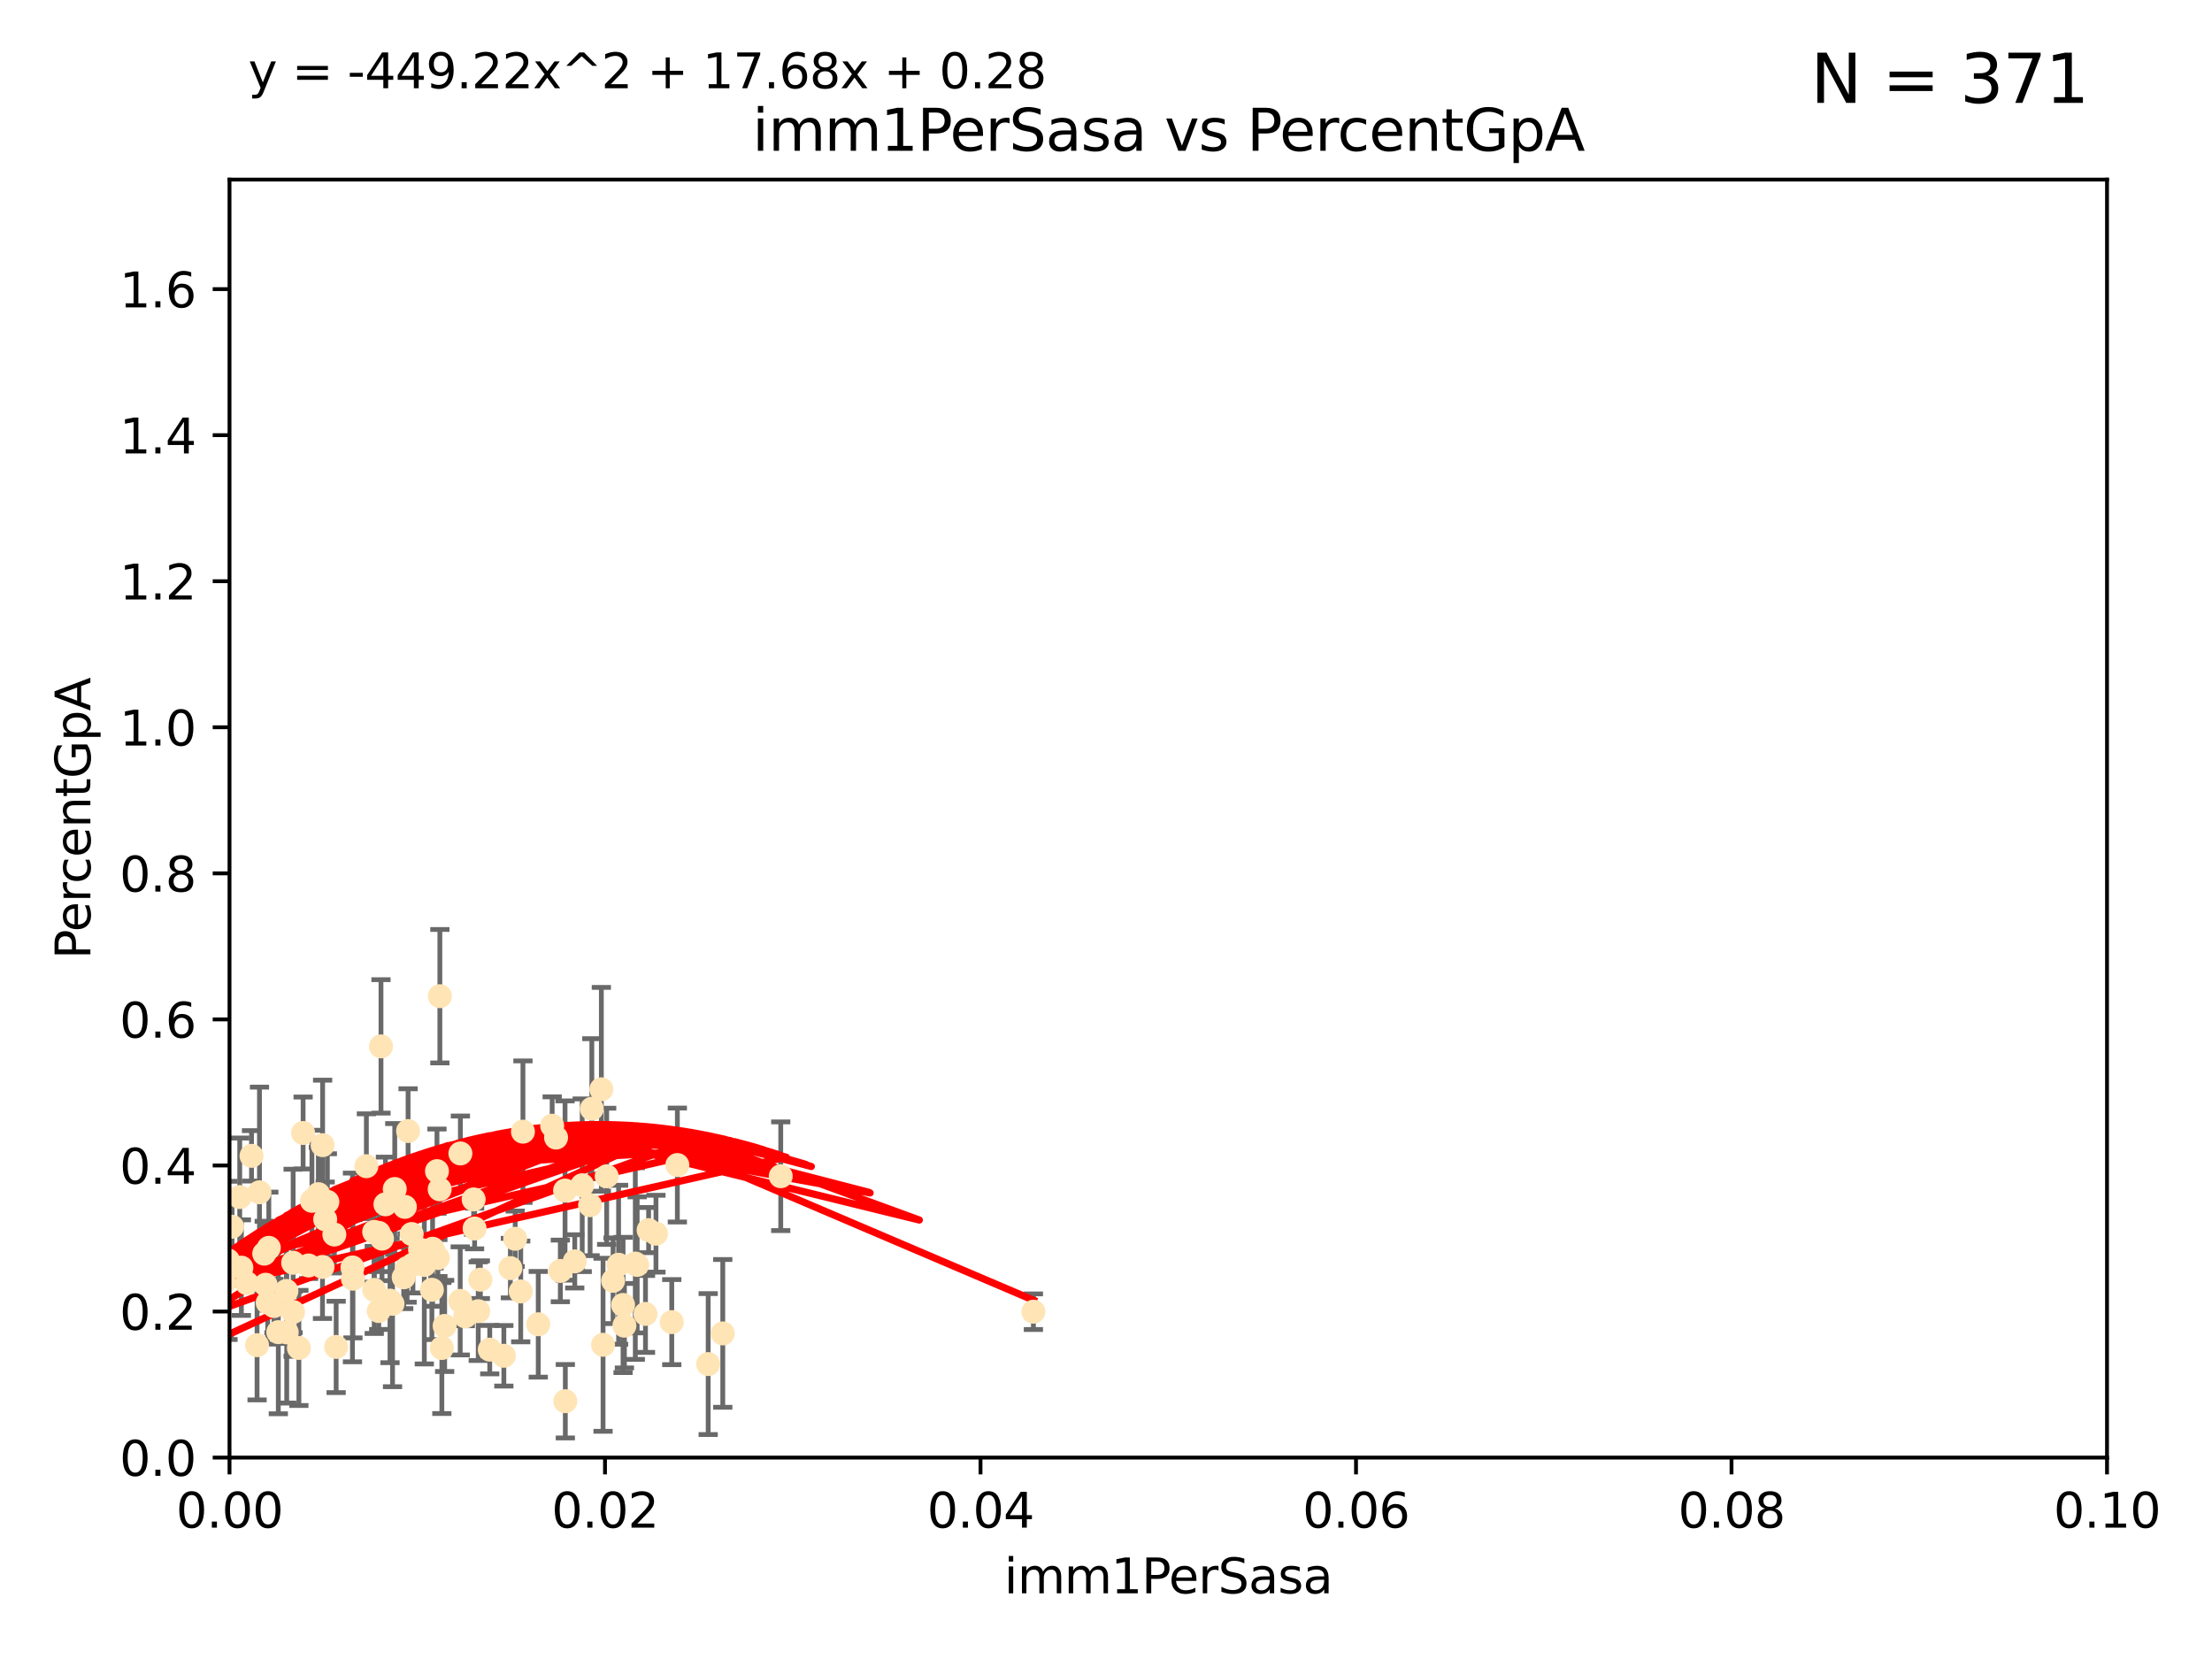 <?xml version="1.0" encoding="utf-8" standalone="no"?>
<!DOCTYPE svg PUBLIC "-//W3C//DTD SVG 1.1//EN"
  "http://www.w3.org/Graphics/SVG/1.1/DTD/svg11.dtd">
<svg xmlns:xlink="http://www.w3.org/1999/xlink" width="460.8pt" height="345.6pt" viewBox="0 0 460.8 345.6" xmlns="http://www.w3.org/2000/svg" version="1.1">
 <defs>
  <style type="text/css">*{stroke-linejoin: round; stroke-linecap: butt}</style>
 </defs>
 <g id="figure_1">
  <g id="patch_1">
   <path d="M 0 345.6 
L 460.8 345.6 
L 460.8 0 
L 0 0 
z
" style="fill: #ffffff"/>
  </g>
  <g id="axes_1">
   <g id="patch_2">
    <path d="M 47.81 303.64 
L 438.93 303.64 
L 438.93 37.411 
L 47.81 37.411 
z
" style="fill: #ffffff"/>
   </g>
   <g id="PathCollection_1">
    <defs>
     <path id="m8973722ac4" d="M 0 1.118 
C 0.297 1.118 0.581 1 0.791 0.791 
C 1 0.581 1.118 0.297 1.118 0 
C 1.118 -0.297 1 -0.581 0.791 -0.791 
C 0.581 -1 0.297 -1.118 0 -1.118 
C -0.297 -1.118 -0.581 -1 -0.791 -0.791 
C -1 -0.581 -1.118 -0.297 -1.118 0 
C -1.118 0.297 -1 0.581 -0.791 0.791 
C -0.581 1 -0.297 1.118 0 1.118 
z
" style="stroke: #ffe4b5"/>
    </defs>
    <g clip-path="url(#pff9627d9d3)">
     <use xlink:href="#m8973722ac4" x="63.143" y="236.024" style="fill: #ffe4b5; stroke: #ffe4b5"/>
     <use xlink:href="#m8973722ac4" x="32.314" y="249.706" style="fill: #ffe4b5; stroke: #ffe4b5"/>
     <use xlink:href="#m8973722ac4" x="52.396" y="240.787" style="fill: #ffe4b5; stroke: #ffe4b5"/>
     <use xlink:href="#m8973722ac4" x="28.139" y="268.084" style="fill: #ffe4b5; stroke: #ffe4b5"/>
     <use xlink:href="#m8973722ac4" x="67.208" y="238.556" style="fill: #ffe4b5; stroke: #ffe4b5"/>
     <use xlink:href="#m8973722ac4" x="46.7" y="267.146" style="fill: #ffe4b5; stroke: #ffe4b5"/>
     <use xlink:href="#m8973722ac4" x="57.074" y="272.073" style="fill: #ffe4b5; stroke: #ffe4b5"/>
     <use xlink:href="#m8973722ac4" x="35.659" y="245.488" style="fill: #ffe4b5; stroke: #ffe4b5"/>
     <use xlink:href="#m8973722ac4" x="56" y="259.945" style="fill: #ffe4b5; stroke: #ffe4b5"/>
     <use xlink:href="#m8973722ac4" x="27.68" y="261.555" style="fill: #ffe4b5; stroke: #ffe4b5"/>
     <use xlink:href="#m8973722ac4" x="35.977" y="256.883" style="fill: #ffe4b5; stroke: #ffe4b5"/>
     <use xlink:href="#m8973722ac4" x="29.764" y="278.454" style="fill: #ffe4b5; stroke: #ffe4b5"/>
     <use xlink:href="#m8973722ac4" x="44.13" y="266.121" style="fill: #ffe4b5; stroke: #ffe4b5"/>
     <use xlink:href="#m8973722ac4" x="76.324" y="242.941" style="fill: #ffe4b5; stroke: #ffe4b5"/>
     <use xlink:href="#m8973722ac4" x="69.65" y="257.179" style="fill: #ffe4b5; stroke: #ffe4b5"/>
     <use xlink:href="#m8973722ac4" x="68.197" y="250.368" style="fill: #ffe4b5; stroke: #ffe4b5"/>
     <use xlink:href="#m8973722ac4" x="32.088" y="266.011" style="fill: #ffe4b5; stroke: #ffe4b5"/>
     <use xlink:href="#m8973722ac4" x="31.954" y="250.018" style="fill: #ffe4b5; stroke: #ffe4b5"/>
     <use xlink:href="#m8973722ac4" x="35.26" y="268.294" style="fill: #ffe4b5; stroke: #ffe4b5"/>
     <use xlink:href="#m8973722ac4" x="70.026" y="280.592" style="fill: #ffe4b5; stroke: #ffe4b5"/>
     <use xlink:href="#m8973722ac4" x="55.769" y="271.362" style="fill: #ffe4b5; stroke: #ffe4b5"/>
     <use xlink:href="#m8973722ac4" x="36.184" y="264.167" style="fill: #ffe4b5; stroke: #ffe4b5"/>
     <use xlink:href="#m8973722ac4" x="77.949" y="256.619" style="fill: #ffe4b5; stroke: #ffe4b5"/>
     <use xlink:href="#m8973722ac4" x="48.345" y="255.55" style="fill: #ffe4b5; stroke: #ffe4b5"/>
     <use xlink:href="#m8973722ac4" x="54.055" y="248.374" style="fill: #ffe4b5; stroke: #ffe4b5"/>
     <use xlink:href="#m8973722ac4" x="32.256" y="254.217" style="fill: #ffe4b5; stroke: #ffe4b5"/>
     <use xlink:href="#m8973722ac4" x="64.983" y="250.156" style="fill: #ffe4b5; stroke: #ffe4b5"/>
     <use xlink:href="#m8973722ac4" x="90.116" y="260.133" style="fill: #ffe4b5; stroke: #ffe4b5"/>
     <use xlink:href="#m8973722ac4" x="66.322" y="248.766" style="fill: #ffe4b5; stroke: #ffe4b5"/>
     <use xlink:href="#m8973722ac4" x="51.422" y="267.291" style="fill: #ffe4b5; stroke: #ffe4b5"/>
     <use xlink:href="#m8973722ac4" x="67.744" y="254.013" style="fill: #ffe4b5; stroke: #ffe4b5"/>
     <use xlink:href="#m8973722ac4" x="38.09" y="266.966" style="fill: #ffe4b5; stroke: #ffe4b5"/>
     <use xlink:href="#m8973722ac4" x="40.253" y="279.041" style="fill: #ffe4b5; stroke: #ffe4b5"/>
     <use xlink:href="#m8973722ac4" x="78.896" y="273.113" style="fill: #ffe4b5; stroke: #ffe4b5"/>
     <use xlink:href="#m8973722ac4" x="61.066" y="263.055" style="fill: #ffe4b5; stroke: #ffe4b5"/>
     <use xlink:href="#m8973722ac4" x="44.284" y="245.794" style="fill: #ffe4b5; stroke: #ffe4b5"/>
     <use xlink:href="#m8973722ac4" x="62.264" y="280.798" style="fill: #ffe4b5; stroke: #ffe4b5"/>
     <use xlink:href="#m8973722ac4" x="22.2" y="264.885" style="fill: #ffe4b5; stroke: #ffe4b5"/>
     <use xlink:href="#m8973722ac4" x="47.499" y="262.566" style="fill: #ffe4b5; stroke: #ffe4b5"/>
     <use xlink:href="#m8973722ac4" x="87.502" y="260.314" style="fill: #ffe4b5; stroke: #ffe4b5"/>
     <use xlink:href="#m8973722ac4" x="32.829" y="250.558" style="fill: #ffe4b5; stroke: #ffe4b5"/>
     <use xlink:href="#m8973722ac4" x="115.025" y="234.499" style="fill: #ffe4b5; stroke: #ffe4b5"/>
     <use xlink:href="#m8973722ac4" x="82.235" y="247.693" style="fill: #ffe4b5; stroke: #ffe4b5"/>
     <use xlink:href="#m8973722ac4" x="92.627" y="276.213" style="fill: #ffe4b5; stroke: #ffe4b5"/>
     <use xlink:href="#m8973722ac4" x="81.245" y="270.942" style="fill: #ffe4b5; stroke: #ffe4b5"/>
     <use xlink:href="#m8973722ac4" x="55.045" y="261.159" style="fill: #ffe4b5; stroke: #ffe4b5"/>
     <use xlink:href="#m8973722ac4" x="86.02" y="263.443" style="fill: #ffe4b5; stroke: #ffe4b5"/>
     <use xlink:href="#m8973722ac4" x="92.046" y="280.816" style="fill: #ffe4b5; stroke: #ffe4b5"/>
     <use xlink:href="#m8973722ac4" x="53.551" y="280.225" style="fill: #ffe4b5; stroke: #ffe4b5"/>
     <use xlink:href="#m8973722ac4" x="49.942" y="249.368" style="fill: #ffe4b5; stroke: #ffe4b5"/>
     <use xlink:href="#m8973722ac4" x="112.127" y="275.875" style="fill: #ffe4b5; stroke: #ffe4b5"/>
     <use xlink:href="#m8973722ac4" x="116.728" y="264.76" style="fill: #ffe4b5; stroke: #ffe4b5"/>
     <use xlink:href="#m8973722ac4" x="85.759" y="257.072" style="fill: #ffe4b5; stroke: #ffe4b5"/>
     <use xlink:href="#m8973722ac4" x="59.667" y="268.929" style="fill: #ffe4b5; stroke: #ffe4b5"/>
     <use xlink:href="#m8973722ac4" x="59.729" y="277.551" style="fill: #ffe4b5; stroke: #ffe4b5"/>
     <use xlink:href="#m8973722ac4" x="126.382" y="245.048" style="fill: #ffe4b5; stroke: #ffe4b5"/>
     <use xlink:href="#m8973722ac4" x="115.838" y="236.977" style="fill: #ffe4b5; stroke: #ffe4b5"/>
     <use xlink:href="#m8973722ac4" x="85.012" y="235.615" style="fill: #ffe4b5; stroke: #ffe4b5"/>
     <use xlink:href="#m8973722ac4" x="57.979" y="277.511" style="fill: #ffe4b5; stroke: #ffe4b5"/>
     <use xlink:href="#m8973722ac4" x="88.391" y="263.511" style="fill: #ffe4b5; stroke: #ffe4b5"/>
     <use xlink:href="#m8973722ac4" x="50.283" y="264.074" style="fill: #ffe4b5; stroke: #ffe4b5"/>
     <use xlink:href="#m8973722ac4" x="123.288" y="230.974" style="fill: #ffe4b5; stroke: #ffe4b5"/>
     <use xlink:href="#m8973722ac4" x="79.367" y="217.98" style="fill: #ffe4b5; stroke: #ffe4b5"/>
     <use xlink:href="#m8973722ac4" x="64.286" y="263.623" style="fill: #ffe4b5; stroke: #ffe4b5"/>
     <use xlink:href="#m8973722ac4" x="125.273" y="226.92" style="fill: #ffe4b5; stroke: #ffe4b5"/>
     <use xlink:href="#m8973722ac4" x="61.052" y="273.317" style="fill: #ffe4b5; stroke: #ffe4b5"/>
     <use xlink:href="#m8973722ac4" x="84.804" y="264.148" style="fill: #ffe4b5; stroke: #ffe4b5"/>
     <use xlink:href="#m8973722ac4" x="91.631" y="207.524" style="fill: #ffe4b5; stroke: #ffe4b5"/>
     <use xlink:href="#m8973722ac4" x="84.34" y="251.412" style="fill: #ffe4b5; stroke: #ffe4b5"/>
     <use xlink:href="#m8973722ac4" x="73.424" y="264.031" style="fill: #ffe4b5; stroke: #ffe4b5"/>
     <use xlink:href="#m8973722ac4" x="55.337" y="267.635" style="fill: #ffe4b5; stroke: #ffe4b5"/>
     <use xlink:href="#m8973722ac4" x="95.874" y="270.997" style="fill: #ffe4b5; stroke: #ffe4b5"/>
     <use xlink:href="#m8973722ac4" x="98.671" y="249.862" style="fill: #ffe4b5; stroke: #ffe4b5"/>
     <use xlink:href="#m8973722ac4" x="67.182" y="263.927" style="fill: #ffe4b5; stroke: #ffe4b5"/>
     <use xlink:href="#m8973722ac4" x="91.028" y="243.97" style="fill: #ffe4b5; stroke: #ffe4b5"/>
     <use xlink:href="#m8973722ac4" x="6.152" y="290.323" style="fill: #ffe4b5; stroke: #ffe4b5"/>
     <use xlink:href="#m8973722ac4" x="102.025" y="281.157" style="fill: #ffe4b5; stroke: #ffe4b5"/>
     <use xlink:href="#m8973722ac4" x="100.066" y="266.582" style="fill: #ffe4b5; stroke: #ffe4b5"/>
     <use xlink:href="#m8973722ac4" x="99.624" y="273.146" style="fill: #ffe4b5; stroke: #ffe4b5"/>
     <use xlink:href="#m8973722ac4" x="84.1" y="266.085" style="fill: #ffe4b5; stroke: #ffe4b5"/>
     <use xlink:href="#m8973722ac4" x="73.521" y="266.38" style="fill: #ffe4b5; stroke: #ffe4b5"/>
     <use xlink:href="#m8973722ac4" x="108.477" y="269.032" style="fill: #ffe4b5; stroke: #ffe4b5"/>
     <use xlink:href="#m8973722ac4" x="80.292" y="250.882" style="fill: #ffe4b5; stroke: #ffe4b5"/>
     <use xlink:href="#m8973722ac4" x="77.966" y="268.709" style="fill: #ffe4b5; stroke: #ffe4b5"/>
     <use xlink:href="#m8973722ac4" x="91.218" y="262.072" style="fill: #ffe4b5; stroke: #ffe4b5"/>
     <use xlink:href="#m8973722ac4" x="81.772" y="271.608" style="fill: #ffe4b5; stroke: #ffe4b5"/>
     <use xlink:href="#m8973722ac4" x="79.581" y="258.03" style="fill: #ffe4b5; stroke: #ffe4b5"/>
     <use xlink:href="#m8973722ac4" x="106.321" y="264.173" style="fill: #ffe4b5; stroke: #ffe4b5"/>
     <use xlink:href="#m8973722ac4" x="108.938" y="235.745" style="fill: #ffe4b5; stroke: #ffe4b5"/>
     <use xlink:href="#m8973722ac4" x="90.421" y="260.898" style="fill: #ffe4b5; stroke: #ffe4b5"/>
     <use xlink:href="#m8973722ac4" x="136.647" y="257.002" style="fill: #ffe4b5; stroke: #ffe4b5"/>
     <use xlink:href="#m8973722ac4" x="107.324" y="258.061" style="fill: #ffe4b5; stroke: #ffe4b5"/>
     <use xlink:href="#m8973722ac4" x="117.768" y="291.9" style="fill: #ffe4b5; stroke: #ffe4b5"/>
     <use xlink:href="#m8973722ac4" x="119.731" y="262.765" style="fill: #ffe4b5; stroke: #ffe4b5"/>
     <use xlink:href="#m8973722ac4" x="128.866" y="263.471" style="fill: #ffe4b5; stroke: #ffe4b5"/>
     <use xlink:href="#m8973722ac4" x="91.593" y="247.753" style="fill: #ffe4b5; stroke: #ffe4b5"/>
     <use xlink:href="#m8973722ac4" x="98.867" y="255.921" style="fill: #ffe4b5; stroke: #ffe4b5"/>
     <use xlink:href="#m8973722ac4" x="30.855" y="275.649" style="fill: #ffe4b5; stroke: #ffe4b5"/>
     <use xlink:href="#m8973722ac4" x="78.898" y="256.829" style="fill: #ffe4b5; stroke: #ffe4b5"/>
     <use xlink:href="#m8973722ac4" x="134.467" y="273.715" style="fill: #ffe4b5; stroke: #ffe4b5"/>
     <use xlink:href="#m8973722ac4" x="89.968" y="268.685" style="fill: #ffe4b5; stroke: #ffe4b5"/>
     <use xlink:href="#m8973722ac4" x="130.076" y="276.163" style="fill: #ffe4b5; stroke: #ffe4b5"/>
     <use xlink:href="#m8973722ac4" x="127.714" y="266.809" style="fill: #ffe4b5; stroke: #ffe4b5"/>
     <use xlink:href="#m8973722ac4" x="132.735" y="263.501" style="fill: #ffe4b5; stroke: #ffe4b5"/>
     <use xlink:href="#m8973722ac4" x="125.626" y="280.144" style="fill: #ffe4b5; stroke: #ffe4b5"/>
     <use xlink:href="#m8973722ac4" x="132.347" y="263.219" style="fill: #ffe4b5; stroke: #ffe4b5"/>
     <use xlink:href="#m8973722ac4" x="121.286" y="246.911" style="fill: #ffe4b5; stroke: #ffe4b5"/>
     <use xlink:href="#m8973722ac4" x="95.907" y="240.283" style="fill: #ffe4b5; stroke: #ffe4b5"/>
     <use xlink:href="#m8973722ac4" x="117.709" y="248.009" style="fill: #ffe4b5; stroke: #ffe4b5"/>
     <use xlink:href="#m8973722ac4" x="139.941" y="275.418" style="fill: #ffe4b5; stroke: #ffe4b5"/>
     <use xlink:href="#m8973722ac4" x="135.119" y="256.25" style="fill: #ffe4b5; stroke: #ffe4b5"/>
     <use xlink:href="#m8973722ac4" x="96.925" y="274.226" style="fill: #ffe4b5; stroke: #ffe4b5"/>
     <use xlink:href="#m8973722ac4" x="122.927" y="251.06" style="fill: #ffe4b5; stroke: #ffe4b5"/>
     <use xlink:href="#m8973722ac4" x="141.105" y="242.696" style="fill: #ffe4b5; stroke: #ffe4b5"/>
     <use xlink:href="#m8973722ac4" x="147.527" y="284.159" style="fill: #ffe4b5; stroke: #ffe4b5"/>
     <use xlink:href="#m8973722ac4" x="162.642" y="245.033" style="fill: #ffe4b5; stroke: #ffe4b5"/>
     <use xlink:href="#m8973722ac4" x="150.567" y="277.773" style="fill: #ffe4b5; stroke: #ffe4b5"/>
     <use xlink:href="#m8973722ac4" x="104.961" y="282.435" style="fill: #ffe4b5; stroke: #ffe4b5"/>
     <use xlink:href="#m8973722ac4" x="129.795" y="271.843" style="fill: #ffe4b5; stroke: #ffe4b5"/>
     <use xlink:href="#m8973722ac4" x="215.277" y="273.251" style="fill: #ffe4b5; stroke: #ffe4b5"/>
    </g>
   </g>
   <g id="matplotlib.axis_1">
    <g id="xtick_1">
     <g id="line2d_1">
      <defs>
       <path id="m835ad5ca44" d="M 0 0 
L 0 3.5 
" style="stroke: #000000; stroke-width: 0.8"/>
      </defs>
      <g>
       <use xlink:href="#m835ad5ca44" x="47.81" y="303.64" style="stroke: #000000; stroke-width: 0.8"/>
      </g>
     </g>
     <g id="text_1">
      <!-- 0.00 -->
      <g transform="translate(36.677 318.238)scale(0.1 -0.1)">
       <defs>
        <path id="DejaVuSans-30" d="M 2034 4250 
Q 1547 4250 1301 3770 
Q 1056 3291 1056 2328 
Q 1056 1369 1301 889 
Q 1547 409 2034 409 
Q 2525 409 2770 889 
Q 3016 1369 3016 2328 
Q 3016 3291 2770 3770 
Q 2525 4250 2034 4250 
z
M 2034 4750 
Q 2819 4750 3233 4129 
Q 3647 3509 3647 2328 
Q 3647 1150 3233 529 
Q 2819 -91 2034 -91 
Q 1250 -91 836 529 
Q 422 1150 422 2328 
Q 422 3509 836 4129 
Q 1250 4750 2034 4750 
z
" transform="scale(0.016)"/>
        <path id="DejaVuSans-2e" d="M 684 794 
L 1344 794 
L 1344 0 
L 684 0 
L 684 794 
z
" transform="scale(0.016)"/>
       </defs>
       <use xlink:href="#DejaVuSans-30"/>
       <use xlink:href="#DejaVuSans-2e" x="63.623"/>
       <use xlink:href="#DejaVuSans-30" x="95.41"/>
       <use xlink:href="#DejaVuSans-30" x="159.033"/>
      </g>
     </g>
    </g>
    <g id="xtick_2">
     <g id="line2d_2">
      <g>
       <use xlink:href="#m835ad5ca44" x="126.034" y="303.64" style="stroke: #000000; stroke-width: 0.8"/>
      </g>
     </g>
     <g id="text_2">
      <!-- 0.02 -->
      <g transform="translate(114.901 318.238)scale(0.1 -0.1)">
       <defs>
        <path id="DejaVuSans-32" d="M 1228 531 
L 3431 531 
L 3431 0 
L 469 0 
L 469 531 
Q 828 903 1448 1529 
Q 2069 2156 2228 2338 
Q 2531 2678 2651 2914 
Q 2772 3150 2772 3378 
Q 2772 3750 2511 3984 
Q 2250 4219 1831 4219 
Q 1534 4219 1204 4116 
Q 875 4013 500 3803 
L 500 4441 
Q 881 4594 1212 4672 
Q 1544 4750 1819 4750 
Q 2544 4750 2975 4387 
Q 3406 4025 3406 3419 
Q 3406 3131 3298 2873 
Q 3191 2616 2906 2266 
Q 2828 2175 2409 1742 
Q 1991 1309 1228 531 
z
" transform="scale(0.016)"/>
       </defs>
       <use xlink:href="#DejaVuSans-30"/>
       <use xlink:href="#DejaVuSans-2e" x="63.623"/>
       <use xlink:href="#DejaVuSans-30" x="95.41"/>
       <use xlink:href="#DejaVuSans-32" x="159.033"/>
      </g>
     </g>
    </g>
    <g id="xtick_3">
     <g id="line2d_3">
      <g>
       <use xlink:href="#m835ad5ca44" x="204.258" y="303.64" style="stroke: #000000; stroke-width: 0.8"/>
      </g>
     </g>
     <g id="text_3">
      <!-- 0.04 -->
      <g transform="translate(193.125 318.238)scale(0.1 -0.1)">
       <defs>
        <path id="DejaVuSans-34" d="M 2419 4116 
L 825 1625 
L 2419 1625 
L 2419 4116 
z
M 2253 4666 
L 3047 4666 
L 3047 1625 
L 3713 1625 
L 3713 1100 
L 3047 1100 
L 3047 0 
L 2419 0 
L 2419 1100 
L 313 1100 
L 313 1709 
L 2253 4666 
z
" transform="scale(0.016)"/>
       </defs>
       <use xlink:href="#DejaVuSans-30"/>
       <use xlink:href="#DejaVuSans-2e" x="63.623"/>
       <use xlink:href="#DejaVuSans-30" x="95.41"/>
       <use xlink:href="#DejaVuSans-34" x="159.033"/>
      </g>
     </g>
    </g>
    <g id="xtick_4">
     <g id="line2d_4">
      <g>
       <use xlink:href="#m835ad5ca44" x="282.482" y="303.64" style="stroke: #000000; stroke-width: 0.8"/>
      </g>
     </g>
     <g id="text_4">
      <!-- 0.06 -->
      <g transform="translate(271.349 318.238)scale(0.1 -0.1)">
       <defs>
        <path id="DejaVuSans-36" d="M 2113 2584 
Q 1688 2584 1439 2293 
Q 1191 2003 1191 1497 
Q 1191 994 1439 701 
Q 1688 409 2113 409 
Q 2538 409 2786 701 
Q 3034 994 3034 1497 
Q 3034 2003 2786 2293 
Q 2538 2584 2113 2584 
z
M 3366 4563 
L 3366 3988 
Q 3128 4100 2886 4159 
Q 2644 4219 2406 4219 
Q 1781 4219 1451 3797 
Q 1122 3375 1075 2522 
Q 1259 2794 1537 2939 
Q 1816 3084 2150 3084 
Q 2853 3084 3261 2657 
Q 3669 2231 3669 1497 
Q 3669 778 3244 343 
Q 2819 -91 2113 -91 
Q 1303 -91 875 529 
Q 447 1150 447 2328 
Q 447 3434 972 4092 
Q 1497 4750 2381 4750 
Q 2619 4750 2861 4703 
Q 3103 4656 3366 4563 
z
" transform="scale(0.016)"/>
       </defs>
       <use xlink:href="#DejaVuSans-30"/>
       <use xlink:href="#DejaVuSans-2e" x="63.623"/>
       <use xlink:href="#DejaVuSans-30" x="95.41"/>
       <use xlink:href="#DejaVuSans-36" x="159.033"/>
      </g>
     </g>
    </g>
    <g id="xtick_5">
     <g id="line2d_5">
      <g>
       <use xlink:href="#m835ad5ca44" x="360.706" y="303.64" style="stroke: #000000; stroke-width: 0.8"/>
      </g>
     </g>
     <g id="text_5">
      <!-- 0.08 -->
      <g transform="translate(349.573 318.238)scale(0.1 -0.1)">
       <defs>
        <path id="DejaVuSans-38" d="M 2034 2216 
Q 1584 2216 1326 1975 
Q 1069 1734 1069 1313 
Q 1069 891 1326 650 
Q 1584 409 2034 409 
Q 2484 409 2743 651 
Q 3003 894 3003 1313 
Q 3003 1734 2745 1975 
Q 2488 2216 2034 2216 
z
M 1403 2484 
Q 997 2584 770 2862 
Q 544 3141 544 3541 
Q 544 4100 942 4425 
Q 1341 4750 2034 4750 
Q 2731 4750 3128 4425 
Q 3525 4100 3525 3541 
Q 3525 3141 3298 2862 
Q 3072 2584 2669 2484 
Q 3125 2378 3379 2068 
Q 3634 1759 3634 1313 
Q 3634 634 3220 271 
Q 2806 -91 2034 -91 
Q 1263 -91 848 271 
Q 434 634 434 1313 
Q 434 1759 690 2068 
Q 947 2378 1403 2484 
z
M 1172 3481 
Q 1172 3119 1398 2916 
Q 1625 2713 2034 2713 
Q 2441 2713 2670 2916 
Q 2900 3119 2900 3481 
Q 2900 3844 2670 4047 
Q 2441 4250 2034 4250 
Q 1625 4250 1398 4047 
Q 1172 3844 1172 3481 
z
" transform="scale(0.016)"/>
       </defs>
       <use xlink:href="#DejaVuSans-30"/>
       <use xlink:href="#DejaVuSans-2e" x="63.623"/>
       <use xlink:href="#DejaVuSans-30" x="95.41"/>
       <use xlink:href="#DejaVuSans-38" x="159.033"/>
      </g>
     </g>
    </g>
    <g id="xtick_6">
     <g id="line2d_6">
      <g>
       <use xlink:href="#m835ad5ca44" x="438.93" y="303.64" style="stroke: #000000; stroke-width: 0.8"/>
      </g>
     </g>
     <g id="text_6">
      <!-- 0.10 -->
      <g transform="translate(427.797 318.238)scale(0.1 -0.1)">
       <defs>
        <path id="DejaVuSans-31" d="M 794 531 
L 1825 531 
L 1825 4091 
L 703 3866 
L 703 4441 
L 1819 4666 
L 2450 4666 
L 2450 531 
L 3481 531 
L 3481 0 
L 794 0 
L 794 531 
z
" transform="scale(0.016)"/>
       </defs>
       <use xlink:href="#DejaVuSans-30"/>
       <use xlink:href="#DejaVuSans-2e" x="63.623"/>
       <use xlink:href="#DejaVuSans-31" x="95.41"/>
       <use xlink:href="#DejaVuSans-30" x="159.033"/>
      </g>
     </g>
    </g>
    <g id="text_7">
     <!-- imm1PerSasa -->
     <g transform="translate(209.186 331.917)scale(0.1 -0.1)">
      <defs>
       <path id="DejaVuSans-69" d="M 603 3500 
L 1178 3500 
L 1178 0 
L 603 0 
L 603 3500 
z
M 603 4863 
L 1178 4863 
L 1178 4134 
L 603 4134 
L 603 4863 
z
" transform="scale(0.016)"/>
       <path id="DejaVuSans-6d" d="M 3328 2828 
Q 3544 3216 3844 3400 
Q 4144 3584 4550 3584 
Q 5097 3584 5394 3201 
Q 5691 2819 5691 2113 
L 5691 0 
L 5113 0 
L 5113 2094 
Q 5113 2597 4934 2840 
Q 4756 3084 4391 3084 
Q 3944 3084 3684 2787 
Q 3425 2491 3425 1978 
L 3425 0 
L 2847 0 
L 2847 2094 
Q 2847 2600 2669 2842 
Q 2491 3084 2119 3084 
Q 1678 3084 1418 2786 
Q 1159 2488 1159 1978 
L 1159 0 
L 581 0 
L 581 3500 
L 1159 3500 
L 1159 2956 
Q 1356 3278 1631 3431 
Q 1906 3584 2284 3584 
Q 2666 3584 2933 3390 
Q 3200 3197 3328 2828 
z
" transform="scale(0.016)"/>
       <path id="DejaVuSans-50" d="M 1259 4147 
L 1259 2394 
L 2053 2394 
Q 2494 2394 2734 2622 
Q 2975 2850 2975 3272 
Q 2975 3691 2734 3919 
Q 2494 4147 2053 4147 
L 1259 4147 
z
M 628 4666 
L 2053 4666 
Q 2838 4666 3239 4311 
Q 3641 3956 3641 3272 
Q 3641 2581 3239 2228 
Q 2838 1875 2053 1875 
L 1259 1875 
L 1259 0 
L 628 0 
L 628 4666 
z
" transform="scale(0.016)"/>
       <path id="DejaVuSans-65" d="M 3597 1894 
L 3597 1613 
L 953 1613 
Q 991 1019 1311 708 
Q 1631 397 2203 397 
Q 2534 397 2845 478 
Q 3156 559 3463 722 
L 3463 178 
Q 3153 47 2828 -22 
Q 2503 -91 2169 -91 
Q 1331 -91 842 396 
Q 353 884 353 1716 
Q 353 2575 817 3079 
Q 1281 3584 2069 3584 
Q 2775 3584 3186 3129 
Q 3597 2675 3597 1894 
z
M 3022 2063 
Q 3016 2534 2758 2815 
Q 2500 3097 2075 3097 
Q 1594 3097 1305 2825 
Q 1016 2553 972 2059 
L 3022 2063 
z
" transform="scale(0.016)"/>
       <path id="DejaVuSans-72" d="M 2631 2963 
Q 2534 3019 2420 3045 
Q 2306 3072 2169 3072 
Q 1681 3072 1420 2755 
Q 1159 2438 1159 1844 
L 1159 0 
L 581 0 
L 581 3500 
L 1159 3500 
L 1159 2956 
Q 1341 3275 1631 3429 
Q 1922 3584 2338 3584 
Q 2397 3584 2469 3576 
Q 2541 3569 2628 3553 
L 2631 2963 
z
" transform="scale(0.016)"/>
       <path id="DejaVuSans-53" d="M 3425 4513 
L 3425 3897 
Q 3066 4069 2747 4153 
Q 2428 4238 2131 4238 
Q 1616 4238 1336 4038 
Q 1056 3838 1056 3469 
Q 1056 3159 1242 3001 
Q 1428 2844 1947 2747 
L 2328 2669 
Q 3034 2534 3370 2195 
Q 3706 1856 3706 1288 
Q 3706 609 3251 259 
Q 2797 -91 1919 -91 
Q 1588 -91 1214 -16 
Q 841 59 441 206 
L 441 856 
Q 825 641 1194 531 
Q 1563 422 1919 422 
Q 2459 422 2753 634 
Q 3047 847 3047 1241 
Q 3047 1584 2836 1778 
Q 2625 1972 2144 2069 
L 1759 2144 
Q 1053 2284 737 2584 
Q 422 2884 422 3419 
Q 422 4038 858 4394 
Q 1294 4750 2059 4750 
Q 2388 4750 2728 4690 
Q 3069 4631 3425 4513 
z
" transform="scale(0.016)"/>
       <path id="DejaVuSans-61" d="M 2194 1759 
Q 1497 1759 1228 1600 
Q 959 1441 959 1056 
Q 959 750 1161 570 
Q 1363 391 1709 391 
Q 2188 391 2477 730 
Q 2766 1069 2766 1631 
L 2766 1759 
L 2194 1759 
z
M 3341 1997 
L 3341 0 
L 2766 0 
L 2766 531 
Q 2569 213 2275 61 
Q 1981 -91 1556 -91 
Q 1019 -91 701 211 
Q 384 513 384 1019 
Q 384 1609 779 1909 
Q 1175 2209 1959 2209 
L 2766 2209 
L 2766 2266 
Q 2766 2663 2505 2880 
Q 2244 3097 1772 3097 
Q 1472 3097 1187 3025 
Q 903 2953 641 2809 
L 641 3341 
Q 956 3463 1253 3523 
Q 1550 3584 1831 3584 
Q 2591 3584 2966 3190 
Q 3341 2797 3341 1997 
z
" transform="scale(0.016)"/>
       <path id="DejaVuSans-73" d="M 2834 3397 
L 2834 2853 
Q 2591 2978 2328 3040 
Q 2066 3103 1784 3103 
Q 1356 3103 1142 2972 
Q 928 2841 928 2578 
Q 928 2378 1081 2264 
Q 1234 2150 1697 2047 
L 1894 2003 
Q 2506 1872 2764 1633 
Q 3022 1394 3022 966 
Q 3022 478 2636 193 
Q 2250 -91 1575 -91 
Q 1294 -91 989 -36 
Q 684 19 347 128 
L 347 722 
Q 666 556 975 473 
Q 1284 391 1588 391 
Q 1994 391 2212 530 
Q 2431 669 2431 922 
Q 2431 1156 2273 1281 
Q 2116 1406 1581 1522 
L 1381 1569 
Q 847 1681 609 1914 
Q 372 2147 372 2553 
Q 372 3047 722 3315 
Q 1072 3584 1716 3584 
Q 2034 3584 2315 3537 
Q 2597 3491 2834 3397 
z
" transform="scale(0.016)"/>
      </defs>
      <use xlink:href="#DejaVuSans-69"/>
      <use xlink:href="#DejaVuSans-6d" x="27.783"/>
      <use xlink:href="#DejaVuSans-6d" x="125.195"/>
      <use xlink:href="#DejaVuSans-31" x="222.607"/>
      <use xlink:href="#DejaVuSans-50" x="286.23"/>
      <use xlink:href="#DejaVuSans-65" x="342.908"/>
      <use xlink:href="#DejaVuSans-72" x="404.432"/>
      <use xlink:href="#DejaVuSans-53" x="445.545"/>
      <use xlink:href="#DejaVuSans-61" x="509.021"/>
      <use xlink:href="#DejaVuSans-73" x="570.301"/>
      <use xlink:href="#DejaVuSans-61" x="622.4"/>
     </g>
    </g>
   </g>
   <g id="matplotlib.axis_2">
    <g id="ytick_1">
     <g id="line2d_7">
      <defs>
       <path id="m7a65d67c4e" d="M 0 0 
L -3.5 0 
" style="stroke: #000000; stroke-width: 0.8"/>
      </defs>
      <g>
       <use xlink:href="#m7a65d67c4e" x="47.81" y="303.64" style="stroke: #000000; stroke-width: 0.8"/>
      </g>
     </g>
     <g id="text_8">
      <!-- 0.0 -->
      <g transform="translate(24.907 307.439)scale(0.1 -0.1)">
       <use xlink:href="#DejaVuSans-30"/>
       <use xlink:href="#DejaVuSans-2e" x="63.623"/>
       <use xlink:href="#DejaVuSans-30" x="95.41"/>
      </g>
     </g>
    </g>
    <g id="ytick_2">
     <g id="line2d_8">
      <g>
       <use xlink:href="#m7a65d67c4e" x="47.81" y="273.214" style="stroke: #000000; stroke-width: 0.8"/>
      </g>
     </g>
     <g id="text_9">
      <!-- 0.2 -->
      <g transform="translate(24.907 277.013)scale(0.1 -0.1)">
       <use xlink:href="#DejaVuSans-30"/>
       <use xlink:href="#DejaVuSans-2e" x="63.623"/>
       <use xlink:href="#DejaVuSans-32" x="95.41"/>
      </g>
     </g>
    </g>
    <g id="ytick_3">
     <g id="line2d_9">
      <g>
       <use xlink:href="#m7a65d67c4e" x="47.81" y="242.788" style="stroke: #000000; stroke-width: 0.8"/>
      </g>
     </g>
     <g id="text_10">
      <!-- 0.4 -->
      <g transform="translate(24.907 246.587)scale(0.1 -0.1)">
       <use xlink:href="#DejaVuSans-30"/>
       <use xlink:href="#DejaVuSans-2e" x="63.623"/>
       <use xlink:href="#DejaVuSans-34" x="95.41"/>
      </g>
     </g>
    </g>
    <g id="ytick_4">
     <g id="line2d_10">
      <g>
       <use xlink:href="#m7a65d67c4e" x="47.81" y="212.362" style="stroke: #000000; stroke-width: 0.8"/>
      </g>
     </g>
     <g id="text_11">
      <!-- 0.6 -->
      <g transform="translate(24.907 216.161)scale(0.1 -0.1)">
       <use xlink:href="#DejaVuSans-30"/>
       <use xlink:href="#DejaVuSans-2e" x="63.623"/>
       <use xlink:href="#DejaVuSans-36" x="95.41"/>
      </g>
     </g>
    </g>
    <g id="ytick_5">
     <g id="line2d_11">
      <g>
       <use xlink:href="#m7a65d67c4e" x="47.81" y="181.935" style="stroke: #000000; stroke-width: 0.8"/>
      </g>
     </g>
     <g id="text_12">
      <!-- 0.8 -->
      <g transform="translate(24.907 185.735)scale(0.1 -0.1)">
       <use xlink:href="#DejaVuSans-30"/>
       <use xlink:href="#DejaVuSans-2e" x="63.623"/>
       <use xlink:href="#DejaVuSans-38" x="95.41"/>
      </g>
     </g>
    </g>
    <g id="ytick_6">
     <g id="line2d_12">
      <g>
       <use xlink:href="#m7a65d67c4e" x="47.81" y="151.509" style="stroke: #000000; stroke-width: 0.8"/>
      </g>
     </g>
     <g id="text_13">
      <!-- 1.0 -->
      <g transform="translate(24.907 155.308)scale(0.1 -0.1)">
       <use xlink:href="#DejaVuSans-31"/>
       <use xlink:href="#DejaVuSans-2e" x="63.623"/>
       <use xlink:href="#DejaVuSans-30" x="95.41"/>
      </g>
     </g>
    </g>
    <g id="ytick_7">
     <g id="line2d_13">
      <g>
       <use xlink:href="#m7a65d67c4e" x="47.81" y="121.083" style="stroke: #000000; stroke-width: 0.8"/>
      </g>
     </g>
     <g id="text_14">
      <!-- 1.2 -->
      <g transform="translate(24.907 124.882)scale(0.1 -0.1)">
       <use xlink:href="#DejaVuSans-31"/>
       <use xlink:href="#DejaVuSans-2e" x="63.623"/>
       <use xlink:href="#DejaVuSans-32" x="95.41"/>
      </g>
     </g>
    </g>
    <g id="ytick_8">
     <g id="line2d_14">
      <g>
       <use xlink:href="#m7a65d67c4e" x="47.81" y="90.657" style="stroke: #000000; stroke-width: 0.8"/>
      </g>
     </g>
     <g id="text_15">
      <!-- 1.4 -->
      <g transform="translate(24.907 94.456)scale(0.1 -0.1)">
       <use xlink:href="#DejaVuSans-31"/>
       <use xlink:href="#DejaVuSans-2e" x="63.623"/>
       <use xlink:href="#DejaVuSans-34" x="95.41"/>
      </g>
     </g>
    </g>
    <g id="ytick_9">
     <g id="line2d_15">
      <g>
       <use xlink:href="#m7a65d67c4e" x="47.81" y="60.231" style="stroke: #000000; stroke-width: 0.8"/>
      </g>
     </g>
     <g id="text_16">
      <!-- 1.6 -->
      <g transform="translate(24.907 64.03)scale(0.1 -0.1)">
       <use xlink:href="#DejaVuSans-31"/>
       <use xlink:href="#DejaVuSans-2e" x="63.623"/>
       <use xlink:href="#DejaVuSans-36" x="95.41"/>
      </g>
     </g>
    </g>
    <g id="text_17">
     <!-- PercentGpA -->
     <g transform="translate(18.827 199.802)rotate(-90)scale(0.1 -0.1)">
      <defs>
       <path id="DejaVuSans-63" d="M 3122 3366 
L 3122 2828 
Q 2878 2963 2633 3030 
Q 2388 3097 2138 3097 
Q 1578 3097 1268 2742 
Q 959 2388 959 1747 
Q 959 1106 1268 751 
Q 1578 397 2138 397 
Q 2388 397 2633 464 
Q 2878 531 3122 666 
L 3122 134 
Q 2881 22 2623 -34 
Q 2366 -91 2075 -91 
Q 1284 -91 818 406 
Q 353 903 353 1747 
Q 353 2603 823 3093 
Q 1294 3584 2113 3584 
Q 2378 3584 2631 3529 
Q 2884 3475 3122 3366 
z
" transform="scale(0.016)"/>
       <path id="DejaVuSans-6e" d="M 3513 2113 
L 3513 0 
L 2938 0 
L 2938 2094 
Q 2938 2591 2744 2837 
Q 2550 3084 2163 3084 
Q 1697 3084 1428 2787 
Q 1159 2491 1159 1978 
L 1159 0 
L 581 0 
L 581 3500 
L 1159 3500 
L 1159 2956 
Q 1366 3272 1645 3428 
Q 1925 3584 2291 3584 
Q 2894 3584 3203 3211 
Q 3513 2838 3513 2113 
z
" transform="scale(0.016)"/>
       <path id="DejaVuSans-74" d="M 1172 4494 
L 1172 3500 
L 2356 3500 
L 2356 3053 
L 1172 3053 
L 1172 1153 
Q 1172 725 1289 603 
Q 1406 481 1766 481 
L 2356 481 
L 2356 0 
L 1766 0 
Q 1100 0 847 248 
Q 594 497 594 1153 
L 594 3053 
L 172 3053 
L 172 3500 
L 594 3500 
L 594 4494 
L 1172 4494 
z
" transform="scale(0.016)"/>
       <path id="DejaVuSans-47" d="M 3809 666 
L 3809 1919 
L 2778 1919 
L 2778 2438 
L 4434 2438 
L 4434 434 
Q 4069 175 3628 42 
Q 3188 -91 2688 -91 
Q 1594 -91 976 548 
Q 359 1188 359 2328 
Q 359 3472 976 4111 
Q 1594 4750 2688 4750 
Q 3144 4750 3555 4637 
Q 3966 4525 4313 4306 
L 4313 3634 
Q 3963 3931 3569 4081 
Q 3175 4231 2741 4231 
Q 1884 4231 1454 3753 
Q 1025 3275 1025 2328 
Q 1025 1384 1454 906 
Q 1884 428 2741 428 
Q 3075 428 3337 486 
Q 3600 544 3809 666 
z
" transform="scale(0.016)"/>
       <path id="DejaVuSans-70" d="M 1159 525 
L 1159 -1331 
L 581 -1331 
L 581 3500 
L 1159 3500 
L 1159 2969 
Q 1341 3281 1617 3432 
Q 1894 3584 2278 3584 
Q 2916 3584 3314 3078 
Q 3713 2572 3713 1747 
Q 3713 922 3314 415 
Q 2916 -91 2278 -91 
Q 1894 -91 1617 61 
Q 1341 213 1159 525 
z
M 3116 1747 
Q 3116 2381 2855 2742 
Q 2594 3103 2138 3103 
Q 1681 3103 1420 2742 
Q 1159 2381 1159 1747 
Q 1159 1113 1420 752 
Q 1681 391 2138 391 
Q 2594 391 2855 752 
Q 3116 1113 3116 1747 
z
" transform="scale(0.016)"/>
       <path id="DejaVuSans-41" d="M 2188 4044 
L 1331 1722 
L 3047 1722 
L 2188 4044 
z
M 1831 4666 
L 2547 4666 
L 4325 0 
L 3669 0 
L 3244 1197 
L 1141 1197 
L 716 0 
L 50 0 
L 1831 4666 
z
" transform="scale(0.016)"/>
      </defs>
      <use xlink:href="#DejaVuSans-50"/>
      <use xlink:href="#DejaVuSans-65" x="56.678"/>
      <use xlink:href="#DejaVuSans-72" x="118.201"/>
      <use xlink:href="#DejaVuSans-63" x="157.064"/>
      <use xlink:href="#DejaVuSans-65" x="212.045"/>
      <use xlink:href="#DejaVuSans-6e" x="273.568"/>
      <use xlink:href="#DejaVuSans-74" x="336.947"/>
      <use xlink:href="#DejaVuSans-47" x="376.156"/>
      <use xlink:href="#DejaVuSans-70" x="453.646"/>
      <use xlink:href="#DejaVuSans-41" x="517.123"/>
     </g>
    </g>
   </g>
   <g id="LineCollection_1">
    <path d="M 63.143 243.516 
L 63.143 228.533 
" clip-path="url(#pff9627d9d3)" style="fill: none; stroke: #696969"/>
    <path d="M 32.314 253.883 
L 32.314 245.528 
" clip-path="url(#pff9627d9d3)" style="fill: none; stroke: #696969"/>
    <path d="M 52.396 246.04 
L 52.396 235.533 
" clip-path="url(#pff9627d9d3)" style="fill: none; stroke: #696969"/>
    <path d="M 28.139 285.852 
L 28.139 250.315 
" clip-path="url(#pff9627d9d3)" style="fill: none; stroke: #696969"/>
    <path d="M 67.208 252.097 
L 67.208 225.016 
" clip-path="url(#pff9627d9d3)" style="fill: none; stroke: #696969"/>
    <path d="M 46.7 278.662 
L 46.7 255.63 
" clip-path="url(#pff9627d9d3)" style="fill: none; stroke: #696969"/>
    <path d="M 57.074 277.635 
L 57.074 266.511 
" clip-path="url(#pff9627d9d3)" style="fill: none; stroke: #696969"/>
    <path d="M 35.659 255.723 
L 35.659 235.252 
" clip-path="url(#pff9627d9d3)" style="fill: none; stroke: #696969"/>
    <path d="M 56 271.552 
L 56 248.339 
" clip-path="url(#pff9627d9d3)" style="fill: none; stroke: #696969"/>
    <path d="M 27.68 271.103 
L 27.68 252.008 
" clip-path="url(#pff9627d9d3)" style="fill: none; stroke: #696969"/>
    <path d="M 35.977 263.541 
L 35.977 250.225 
" clip-path="url(#pff9627d9d3)" style="fill: none; stroke: #696969"/>
    <path d="M 29.764 297.045 
L 29.764 259.864 
" clip-path="url(#pff9627d9d3)" style="fill: none; stroke: #696969"/>
    <path d="M 44.13 279.981 
L 44.13 252.261 
" clip-path="url(#pff9627d9d3)" style="fill: none; stroke: #696969"/>
    <path d="M 76.324 253.852 
L 76.324 232.031 
" clip-path="url(#pff9627d9d3)" style="fill: none; stroke: #696969"/>
    <path d="M 69.65 265.185 
L 69.65 249.173 
" clip-path="url(#pff9627d9d3)" style="fill: none; stroke: #696969"/>
    <path d="M 68.197 260.388 
L 68.197 240.349 
" clip-path="url(#pff9627d9d3)" style="fill: none; stroke: #696969"/>
    <path d="M 32.088 276.172 
L 32.088 255.85 
" clip-path="url(#pff9627d9d3)" style="fill: none; stroke: #696969"/>
    <path d="M 31.954 266.539 
L 31.954 233.497 
" clip-path="url(#pff9627d9d3)" style="fill: none; stroke: #696969"/>
    <path d="M 35.26 274.133 
L 35.26 262.455 
" clip-path="url(#pff9627d9d3)" style="fill: none; stroke: #696969"/>
    <path d="M 70.026 290.101 
L 70.026 271.083 
" clip-path="url(#pff9627d9d3)" style="fill: none; stroke: #696969"/>
    <path d="M 55.769 279.994 
L 55.769 262.729 
" clip-path="url(#pff9627d9d3)" style="fill: none; stroke: #696969"/>
    <path d="M 36.184 276.667 
L 36.184 251.667 
" clip-path="url(#pff9627d9d3)" style="fill: none; stroke: #696969"/>
    <path d="M 77.949 267.094 
L 77.949 246.145 
" clip-path="url(#pff9627d9d3)" style="fill: none; stroke: #696969"/>
    <path d="M 48.345 260.728 
L 48.345 250.372 
" clip-path="url(#pff9627d9d3)" style="fill: none; stroke: #696969"/>
    <path d="M 54.055 270.281 
L 54.055 226.467 
" clip-path="url(#pff9627d9d3)" style="fill: none; stroke: #696969"/>
    <path d="M 32.256 263.55 
L 32.256 244.884 
" clip-path="url(#pff9627d9d3)" style="fill: none; stroke: #696969"/>
    <path d="M 64.983 264.859 
L 64.983 235.453 
" clip-path="url(#pff9627d9d3)" style="fill: none; stroke: #696969"/>
    <path d="M 90.116 272.111 
L 90.116 248.155 
" clip-path="url(#pff9627d9d3)" style="fill: none; stroke: #696969"/>
    <path d="M 66.322 258.504 
L 66.322 239.028 
" clip-path="url(#pff9627d9d3)" style="fill: none; stroke: #696969"/>
    <path d="M 51.422 268.767 
L 51.422 265.814 
" clip-path="url(#pff9627d9d3)" style="fill: none; stroke: #696969"/>
    <path d="M 67.744 261.795 
L 67.744 246.231 
" clip-path="url(#pff9627d9d3)" style="fill: none; stroke: #696969"/>
    <path d="M 38.09 283.841 
L 38.09 250.092 
" clip-path="url(#pff9627d9d3)" style="fill: none; stroke: #696969"/>
    <path d="M 40.253 286.32 
L 40.253 271.762 
" clip-path="url(#pff9627d9d3)" style="fill: none; stroke: #696969"/>
    <path d="M 78.896 276.946 
L 78.896 269.28 
" clip-path="url(#pff9627d9d3)" style="fill: none; stroke: #696969"/>
    <path d="M 61.066 282.539 
L 61.066 243.572 
" clip-path="url(#pff9627d9d3)" style="fill: none; stroke: #696969"/>
    <path d="M 44.284 260.183 
L 44.284 231.405 
" clip-path="url(#pff9627d9d3)" style="fill: none; stroke: #696969"/>
    <path d="M 62.264 292.789 
L 62.264 268.808 
" clip-path="url(#pff9627d9d3)" style="fill: none; stroke: #696969"/>
    <path d="M 22.2 266.083 
L 22.2 263.688 
" clip-path="url(#pff9627d9d3)" style="fill: none; stroke: #696969"/>
    <path d="M 47.499 279.042 
L 47.499 246.089 
" clip-path="url(#pff9627d9d3)" style="fill: none; stroke: #696969"/>
    <path d="M 87.502 263.329 
L 87.502 257.298 
" clip-path="url(#pff9627d9d3)" style="fill: none; stroke: #696969"/>
    <path d="M 32.829 267.476 
L 32.829 233.641 
" clip-path="url(#pff9627d9d3)" style="fill: none; stroke: #696969"/>
    <path d="M 115.025 240.502 
L 115.025 228.497 
" clip-path="url(#pff9627d9d3)" style="fill: none; stroke: #696969"/>
    <path d="M 82.235 261.324 
L 82.235 234.061 
" clip-path="url(#pff9627d9d3)" style="fill: none; stroke: #696969"/>
    <path d="M 92.627 285.707 
L 92.627 266.719 
" clip-path="url(#pff9627d9d3)" style="fill: none; stroke: #696969"/>
    <path d="M 81.245 283.871 
L 81.245 258.013 
" clip-path="url(#pff9627d9d3)" style="fill: none; stroke: #696969"/>
    <path d="M 55.045 267.909 
L 55.045 254.41 
" clip-path="url(#pff9627d9d3)" style="fill: none; stroke: #696969"/>
    <path d="M 86.02 269.34 
L 86.02 257.546 
" clip-path="url(#pff9627d9d3)" style="fill: none; stroke: #696969"/>
    <path d="M 92.046 294.46 
L 92.046 267.171 
" clip-path="url(#pff9627d9d3)" style="fill: none; stroke: #696969"/>
    <path d="M 53.551 291.627 
L 53.551 268.824 
" clip-path="url(#pff9627d9d3)" style="fill: none; stroke: #696969"/>
    <path d="M 49.942 261.664 
L 49.942 237.073 
" clip-path="url(#pff9627d9d3)" style="fill: none; stroke: #696969"/>
    <path d="M 112.127 286.882 
L 112.127 264.868 
" clip-path="url(#pff9627d9d3)" style="fill: none; stroke: #696969"/>
    <path d="M 116.728 271.181 
L 116.728 258.34 
" clip-path="url(#pff9627d9d3)" style="fill: none; stroke: #696969"/>
    <path d="M 85.759 259.961 
L 85.759 254.182 
" clip-path="url(#pff9627d9d3)" style="fill: none; stroke: #696969"/>
    <path d="M 59.667 279.846 
L 59.667 258.013 
" clip-path="url(#pff9627d9d3)" style="fill: none; stroke: #696969"/>
    <path d="M 59.729 292.284 
L 59.729 262.817 
" clip-path="url(#pff9627d9d3)" style="fill: none; stroke: #696969"/>
    <path d="M 126.382 259.236 
L 126.382 230.86 
" clip-path="url(#pff9627d9d3)" style="fill: none; stroke: #696969"/>
    <path d="M 115.838 237.973 
L 115.838 235.981 
" clip-path="url(#pff9627d9d3)" style="fill: none; stroke: #696969"/>
    <path d="M 85.012 244.419 
L 85.012 226.811 
" clip-path="url(#pff9627d9d3)" style="fill: none; stroke: #696969"/>
    <path d="M 57.979 294.511 
L 57.979 260.511 
" clip-path="url(#pff9627d9d3)" style="fill: none; stroke: #696969"/>
    <path d="M 88.391 284.134 
L 88.391 242.888 
" clip-path="url(#pff9627d9d3)" style="fill: none; stroke: #696969"/>
    <path d="M 50.283 274.032 
L 50.283 254.116 
" clip-path="url(#pff9627d9d3)" style="fill: none; stroke: #696969"/>
    <path d="M 123.288 245.568 
L 123.288 216.38 
" clip-path="url(#pff9627d9d3)" style="fill: none; stroke: #696969"/>
    <path d="M 79.367 231.879 
L 79.367 204.081 
" clip-path="url(#pff9627d9d3)" style="fill: none; stroke: #696969"/>
    <path d="M 64.286 266.339 
L 64.286 260.907 
" clip-path="url(#pff9627d9d3)" style="fill: none; stroke: #696969"/>
    <path d="M 125.273 248.148 
L 125.273 205.692 
" clip-path="url(#pff9627d9d3)" style="fill: none; stroke: #696969"/>
    <path d="M 61.052 277.619 
L 61.052 269.015 
" clip-path="url(#pff9627d9d3)" style="fill: none; stroke: #696969"/>
    <path d="M 84.804 271.276 
L 84.804 257.019 
" clip-path="url(#pff9627d9d3)" style="fill: none; stroke: #696969"/>
    <path d="M 91.631 221.421 
L 91.631 193.628 
" clip-path="url(#pff9627d9d3)" style="fill: none; stroke: #696969"/>
    <path d="M 84.34 259.734 
L 84.34 243.089 
" clip-path="url(#pff9627d9d3)" style="fill: none; stroke: #696969"/>
    <path d="M 73.424 283.684 
L 73.424 244.378 
" clip-path="url(#pff9627d9d3)" style="fill: none; stroke: #696969"/>
    <path d="M 55.337 272.919 
L 55.337 262.35 
" clip-path="url(#pff9627d9d3)" style="fill: none; stroke: #696969"/>
    <path d="M 95.874 282.258 
L 95.874 259.736 
" clip-path="url(#pff9627d9d3)" style="fill: none; stroke: #696969"/>
    <path d="M 98.671 257.134 
L 98.671 242.591 
" clip-path="url(#pff9627d9d3)" style="fill: none; stroke: #696969"/>
    <path d="M 67.182 274.67 
L 67.182 253.184 
" clip-path="url(#pff9627d9d3)" style="fill: none; stroke: #696969"/>
    <path d="M 91.028 252.743 
L 91.028 235.196 
" clip-path="url(#pff9627d9d3)" style="fill: none; stroke: #696969"/>
    <path d="M 6.152 297.345 
L 6.152 283.301 
" clip-path="url(#pff9627d9d3)" style="fill: none; stroke: #696969"/>
    <path d="M 102.025 286.202 
L 102.025 276.111 
" clip-path="url(#pff9627d9d3)" style="fill: none; stroke: #696969"/>
    <path d="M 100.066 270.509 
L 100.066 262.655 
" clip-path="url(#pff9627d9d3)" style="fill: none; stroke: #696969"/>
    <path d="M 99.624 283.417 
L 99.624 262.875 
" clip-path="url(#pff9627d9d3)" style="fill: none; stroke: #696969"/>
    <path d="M 84.1 272.611 
L 84.1 259.558 
" clip-path="url(#pff9627d9d3)" style="fill: none; stroke: #696969"/>
    <path d="M 73.521 278.703 
L 73.521 254.058 
" clip-path="url(#pff9627d9d3)" style="fill: none; stroke: #696969"/>
    <path d="M 108.477 279.528 
L 108.477 258.535 
" clip-path="url(#pff9627d9d3)" style="fill: none; stroke: #696969"/>
    <path d="M 80.292 260.72 
L 80.292 241.044 
" clip-path="url(#pff9627d9d3)" style="fill: none; stroke: #696969"/>
    <path d="M 77.966 277.781 
L 77.966 259.637 
" clip-path="url(#pff9627d9d3)" style="fill: none; stroke: #696969"/>
    <path d="M 91.218 265.923 
L 91.218 258.22 
" clip-path="url(#pff9627d9d3)" style="fill: none; stroke: #696969"/>
    <path d="M 81.772 288.876 
L 81.772 254.341 
" clip-path="url(#pff9627d9d3)" style="fill: none; stroke: #696969"/>
    <path d="M 79.581 266.785 
L 79.581 249.275 
" clip-path="url(#pff9627d9d3)" style="fill: none; stroke: #696969"/>
    <path d="M 106.321 270.37 
L 106.321 257.976 
" clip-path="url(#pff9627d9d3)" style="fill: none; stroke: #696969"/>
    <path d="M 108.938 250.486 
L 108.938 221.003 
" clip-path="url(#pff9627d9d3)" style="fill: none; stroke: #696969"/>
    <path d="M 90.421 264.148 
L 90.421 257.647 
" clip-path="url(#pff9627d9d3)" style="fill: none; stroke: #696969"/>
    <path d="M 136.647 265.006 
L 136.647 248.999 
" clip-path="url(#pff9627d9d3)" style="fill: none; stroke: #696969"/>
    <path d="M 107.324 263.837 
L 107.324 252.286 
" clip-path="url(#pff9627d9d3)" style="fill: none; stroke: #696969"/>
    <path d="M 117.768 299.55 
L 117.768 284.25 
" clip-path="url(#pff9627d9d3)" style="fill: none; stroke: #696969"/>
    <path d="M 119.731 268.308 
L 119.731 257.221 
" clip-path="url(#pff9627d9d3)" style="fill: none; stroke: #696969"/>
    <path d="M 128.866 280.026 
L 128.866 246.916 
" clip-path="url(#pff9627d9d3)" style="fill: none; stroke: #696969"/>
    <path d="M 91.593 252.169 
L 91.593 243.336 
" clip-path="url(#pff9627d9d3)" style="fill: none; stroke: #696969"/>
    <path d="M 98.867 260.159 
L 98.867 251.682 
" clip-path="url(#pff9627d9d3)" style="fill: none; stroke: #696969"/>
    <path d="M 30.855 281.622 
L 30.855 269.676 
" clip-path="url(#pff9627d9d3)" style="fill: none; stroke: #696969"/>
    <path d="M 78.898 264.902 
L 78.898 248.756 
" clip-path="url(#pff9627d9d3)" style="fill: none; stroke: #696969"/>
    <path d="M 134.467 281.728 
L 134.467 265.702 
" clip-path="url(#pff9627d9d3)" style="fill: none; stroke: #696969"/>
    <path d="M 89.968 279.054 
L 89.968 258.317 
" clip-path="url(#pff9627d9d3)" style="fill: none; stroke: #696969"/>
    <path d="M 130.076 284.961 
L 130.076 267.366 
" clip-path="url(#pff9627d9d3)" style="fill: none; stroke: #696969"/>
    <path d="M 127.714 275.728 
L 127.714 257.889 
" clip-path="url(#pff9627d9d3)" style="fill: none; stroke: #696969"/>
    <path d="M 132.735 277.668 
L 132.735 249.333 
" clip-path="url(#pff9627d9d3)" style="fill: none; stroke: #696969"/>
    <path d="M 125.626 298.166 
L 125.626 262.122 
" clip-path="url(#pff9627d9d3)" style="fill: none; stroke: #696969"/>
    <path d="M 132.347 283.184 
L 132.347 243.254 
" clip-path="url(#pff9627d9d3)" style="fill: none; stroke: #696969"/>
    <path d="M 121.286 264.899 
L 121.286 228.924 
" clip-path="url(#pff9627d9d3)" style="fill: none; stroke: #696969"/>
    <path d="M 95.907 248.079 
L 95.907 232.487 
" clip-path="url(#pff9627d9d3)" style="fill: none; stroke: #696969"/>
    <path d="M 117.709 266.679 
L 117.709 229.34 
" clip-path="url(#pff9627d9d3)" style="fill: none; stroke: #696969"/>
    <path d="M 139.941 284.282 
L 139.941 266.555 
" clip-path="url(#pff9627d9d3)" style="fill: none; stroke: #696969"/>
    <path d="M 135.119 260.957 
L 135.119 251.542 
" clip-path="url(#pff9627d9d3)" style="fill: none; stroke: #696969"/>
    <path d="M 96.925 276.177 
L 96.925 272.275 
" clip-path="url(#pff9627d9d3)" style="fill: none; stroke: #696969"/>
    <path d="M 122.927 261.58 
L 122.927 240.54 
" clip-path="url(#pff9627d9d3)" style="fill: none; stroke: #696969"/>
    <path d="M 141.105 254.567 
L 141.105 230.825 
" clip-path="url(#pff9627d9d3)" style="fill: none; stroke: #696969"/>
    <path d="M 147.527 298.836 
L 147.527 269.481 
" clip-path="url(#pff9627d9d3)" style="fill: none; stroke: #696969"/>
    <path d="M 162.642 256.351 
L 162.642 233.715 
" clip-path="url(#pff9627d9d3)" style="fill: none; stroke: #696969"/>
    <path d="M 150.567 293.163 
L 150.567 262.382 
" clip-path="url(#pff9627d9d3)" style="fill: none; stroke: #696969"/>
    <path d="M 104.961 288.743 
L 104.961 276.127 
" clip-path="url(#pff9627d9d3)" style="fill: none; stroke: #696969"/>
    <path d="M 129.795 285.929 
L 129.795 257.757 
" clip-path="url(#pff9627d9d3)" style="fill: none; stroke: #696969"/>
    <path d="M 215.277 276.961 
L 215.277 269.542 
" clip-path="url(#pff9627d9d3)" style="fill: none; stroke: #696969"/>
   </g>
   <g id="line2d_16">
    <defs>
     <path id="mc03f7fde3f" d="M 2 0 
L -2 -0 
" style="stroke: #696969"/>
    </defs>
    <g clip-path="url(#pff9627d9d3)">
     <use xlink:href="#mc03f7fde3f" x="63.143" y="243.516" style="fill: #696969; stroke: #696969"/>
     <use xlink:href="#mc03f7fde3f" x="32.314" y="253.883" style="fill: #696969; stroke: #696969"/>
     <use xlink:href="#mc03f7fde3f" x="52.396" y="246.04" style="fill: #696969; stroke: #696969"/>
     <use xlink:href="#mc03f7fde3f" x="28.139" y="285.852" style="fill: #696969; stroke: #696969"/>
     <use xlink:href="#mc03f7fde3f" x="67.208" y="252.097" style="fill: #696969; stroke: #696969"/>
     <use xlink:href="#mc03f7fde3f" x="46.7" y="278.662" style="fill: #696969; stroke: #696969"/>
     <use xlink:href="#mc03f7fde3f" x="57.074" y="277.635" style="fill: #696969; stroke: #696969"/>
     <use xlink:href="#mc03f7fde3f" x="35.659" y="255.723" style="fill: #696969; stroke: #696969"/>
     <use xlink:href="#mc03f7fde3f" x="56" y="271.552" style="fill: #696969; stroke: #696969"/>
     <use xlink:href="#mc03f7fde3f" x="27.68" y="271.103" style="fill: #696969; stroke: #696969"/>
     <use xlink:href="#mc03f7fde3f" x="35.977" y="263.541" style="fill: #696969; stroke: #696969"/>
     <use xlink:href="#mc03f7fde3f" x="29.764" y="297.045" style="fill: #696969; stroke: #696969"/>
     <use xlink:href="#mc03f7fde3f" x="44.13" y="279.981" style="fill: #696969; stroke: #696969"/>
     <use xlink:href="#mc03f7fde3f" x="76.324" y="253.852" style="fill: #696969; stroke: #696969"/>
     <use xlink:href="#mc03f7fde3f" x="69.65" y="265.185" style="fill: #696969; stroke: #696969"/>
     <use xlink:href="#mc03f7fde3f" x="68.197" y="260.388" style="fill: #696969; stroke: #696969"/>
     <use xlink:href="#mc03f7fde3f" x="32.088" y="276.172" style="fill: #696969; stroke: #696969"/>
     <use xlink:href="#mc03f7fde3f" x="31.954" y="266.539" style="fill: #696969; stroke: #696969"/>
     <use xlink:href="#mc03f7fde3f" x="35.26" y="274.133" style="fill: #696969; stroke: #696969"/>
     <use xlink:href="#mc03f7fde3f" x="70.026" y="290.101" style="fill: #696969; stroke: #696969"/>
     <use xlink:href="#mc03f7fde3f" x="55.769" y="279.994" style="fill: #696969; stroke: #696969"/>
     <use xlink:href="#mc03f7fde3f" x="36.184" y="276.667" style="fill: #696969; stroke: #696969"/>
     <use xlink:href="#mc03f7fde3f" x="77.949" y="267.094" style="fill: #696969; stroke: #696969"/>
     <use xlink:href="#mc03f7fde3f" x="48.345" y="260.728" style="fill: #696969; stroke: #696969"/>
     <use xlink:href="#mc03f7fde3f" x="54.055" y="270.281" style="fill: #696969; stroke: #696969"/>
     <use xlink:href="#mc03f7fde3f" x="32.256" y="263.55" style="fill: #696969; stroke: #696969"/>
     <use xlink:href="#mc03f7fde3f" x="64.983" y="264.859" style="fill: #696969; stroke: #696969"/>
     <use xlink:href="#mc03f7fde3f" x="90.116" y="272.111" style="fill: #696969; stroke: #696969"/>
     <use xlink:href="#mc03f7fde3f" x="66.322" y="258.504" style="fill: #696969; stroke: #696969"/>
     <use xlink:href="#mc03f7fde3f" x="51.422" y="268.767" style="fill: #696969; stroke: #696969"/>
     <use xlink:href="#mc03f7fde3f" x="67.744" y="261.795" style="fill: #696969; stroke: #696969"/>
     <use xlink:href="#mc03f7fde3f" x="38.09" y="283.841" style="fill: #696969; stroke: #696969"/>
     <use xlink:href="#mc03f7fde3f" x="40.253" y="286.32" style="fill: #696969; stroke: #696969"/>
     <use xlink:href="#mc03f7fde3f" x="78.896" y="276.946" style="fill: #696969; stroke: #696969"/>
     <use xlink:href="#mc03f7fde3f" x="61.066" y="282.539" style="fill: #696969; stroke: #696969"/>
     <use xlink:href="#mc03f7fde3f" x="44.284" y="260.183" style="fill: #696969; stroke: #696969"/>
     <use xlink:href="#mc03f7fde3f" x="62.264" y="292.789" style="fill: #696969; stroke: #696969"/>
     <use xlink:href="#mc03f7fde3f" x="22.2" y="266.083" style="fill: #696969; stroke: #696969"/>
     <use xlink:href="#mc03f7fde3f" x="47.499" y="279.042" style="fill: #696969; stroke: #696969"/>
     <use xlink:href="#mc03f7fde3f" x="87.502" y="263.329" style="fill: #696969; stroke: #696969"/>
     <use xlink:href="#mc03f7fde3f" x="32.829" y="267.476" style="fill: #696969; stroke: #696969"/>
     <use xlink:href="#mc03f7fde3f" x="115.025" y="240.502" style="fill: #696969; stroke: #696969"/>
     <use xlink:href="#mc03f7fde3f" x="82.235" y="261.324" style="fill: #696969; stroke: #696969"/>
     <use xlink:href="#mc03f7fde3f" x="92.627" y="285.707" style="fill: #696969; stroke: #696969"/>
     <use xlink:href="#mc03f7fde3f" x="81.245" y="283.871" style="fill: #696969; stroke: #696969"/>
     <use xlink:href="#mc03f7fde3f" x="55.045" y="267.909" style="fill: #696969; stroke: #696969"/>
     <use xlink:href="#mc03f7fde3f" x="86.02" y="269.34" style="fill: #696969; stroke: #696969"/>
     <use xlink:href="#mc03f7fde3f" x="92.046" y="294.46" style="fill: #696969; stroke: #696969"/>
     <use xlink:href="#mc03f7fde3f" x="53.551" y="291.627" style="fill: #696969; stroke: #696969"/>
     <use xlink:href="#mc03f7fde3f" x="49.942" y="261.664" style="fill: #696969; stroke: #696969"/>
     <use xlink:href="#mc03f7fde3f" x="112.127" y="286.882" style="fill: #696969; stroke: #696969"/>
     <use xlink:href="#mc03f7fde3f" x="116.728" y="271.181" style="fill: #696969; stroke: #696969"/>
     <use xlink:href="#mc03f7fde3f" x="85.759" y="259.961" style="fill: #696969; stroke: #696969"/>
     <use xlink:href="#mc03f7fde3f" x="59.667" y="279.846" style="fill: #696969; stroke: #696969"/>
     <use xlink:href="#mc03f7fde3f" x="59.729" y="292.284" style="fill: #696969; stroke: #696969"/>
     <use xlink:href="#mc03f7fde3f" x="126.382" y="259.236" style="fill: #696969; stroke: #696969"/>
     <use xlink:href="#mc03f7fde3f" x="115.838" y="237.973" style="fill: #696969; stroke: #696969"/>
     <use xlink:href="#mc03f7fde3f" x="85.012" y="244.419" style="fill: #696969; stroke: #696969"/>
     <use xlink:href="#mc03f7fde3f" x="57.979" y="294.511" style="fill: #696969; stroke: #696969"/>
     <use xlink:href="#mc03f7fde3f" x="88.391" y="284.134" style="fill: #696969; stroke: #696969"/>
     <use xlink:href="#mc03f7fde3f" x="50.283" y="274.032" style="fill: #696969; stroke: #696969"/>
     <use xlink:href="#mc03f7fde3f" x="123.288" y="245.568" style="fill: #696969; stroke: #696969"/>
     <use xlink:href="#mc03f7fde3f" x="79.367" y="231.879" style="fill: #696969; stroke: #696969"/>
     <use xlink:href="#mc03f7fde3f" x="64.286" y="266.339" style="fill: #696969; stroke: #696969"/>
     <use xlink:href="#mc03f7fde3f" x="125.273" y="248.148" style="fill: #696969; stroke: #696969"/>
     <use xlink:href="#mc03f7fde3f" x="61.052" y="277.619" style="fill: #696969; stroke: #696969"/>
     <use xlink:href="#mc03f7fde3f" x="84.804" y="271.276" style="fill: #696969; stroke: #696969"/>
     <use xlink:href="#mc03f7fde3f" x="91.631" y="221.421" style="fill: #696969; stroke: #696969"/>
     <use xlink:href="#mc03f7fde3f" x="84.34" y="259.734" style="fill: #696969; stroke: #696969"/>
     <use xlink:href="#mc03f7fde3f" x="73.424" y="283.684" style="fill: #696969; stroke: #696969"/>
     <use xlink:href="#mc03f7fde3f" x="55.337" y="272.919" style="fill: #696969; stroke: #696969"/>
     <use xlink:href="#mc03f7fde3f" x="95.874" y="282.258" style="fill: #696969; stroke: #696969"/>
     <use xlink:href="#mc03f7fde3f" x="98.671" y="257.134" style="fill: #696969; stroke: #696969"/>
     <use xlink:href="#mc03f7fde3f" x="67.182" y="274.67" style="fill: #696969; stroke: #696969"/>
     <use xlink:href="#mc03f7fde3f" x="91.028" y="252.743" style="fill: #696969; stroke: #696969"/>
     <use xlink:href="#mc03f7fde3f" x="6.152" y="297.345" style="fill: #696969; stroke: #696969"/>
     <use xlink:href="#mc03f7fde3f" x="102.025" y="286.202" style="fill: #696969; stroke: #696969"/>
     <use xlink:href="#mc03f7fde3f" x="100.066" y="270.509" style="fill: #696969; stroke: #696969"/>
     <use xlink:href="#mc03f7fde3f" x="99.624" y="283.417" style="fill: #696969; stroke: #696969"/>
     <use xlink:href="#mc03f7fde3f" x="84.1" y="272.611" style="fill: #696969; stroke: #696969"/>
     <use xlink:href="#mc03f7fde3f" x="73.521" y="278.703" style="fill: #696969; stroke: #696969"/>
     <use xlink:href="#mc03f7fde3f" x="108.477" y="279.528" style="fill: #696969; stroke: #696969"/>
     <use xlink:href="#mc03f7fde3f" x="80.292" y="260.72" style="fill: #696969; stroke: #696969"/>
     <use xlink:href="#mc03f7fde3f" x="77.966" y="277.781" style="fill: #696969; stroke: #696969"/>
     <use xlink:href="#mc03f7fde3f" x="91.218" y="265.923" style="fill: #696969; stroke: #696969"/>
     <use xlink:href="#mc03f7fde3f" x="81.772" y="288.876" style="fill: #696969; stroke: #696969"/>
     <use xlink:href="#mc03f7fde3f" x="79.581" y="266.785" style="fill: #696969; stroke: #696969"/>
     <use xlink:href="#mc03f7fde3f" x="106.321" y="270.37" style="fill: #696969; stroke: #696969"/>
     <use xlink:href="#mc03f7fde3f" x="108.938" y="250.486" style="fill: #696969; stroke: #696969"/>
     <use xlink:href="#mc03f7fde3f" x="90.421" y="264.148" style="fill: #696969; stroke: #696969"/>
     <use xlink:href="#mc03f7fde3f" x="136.647" y="265.006" style="fill: #696969; stroke: #696969"/>
     <use xlink:href="#mc03f7fde3f" x="107.324" y="263.837" style="fill: #696969; stroke: #696969"/>
     <use xlink:href="#mc03f7fde3f" x="117.768" y="299.55" style="fill: #696969; stroke: #696969"/>
     <use xlink:href="#mc03f7fde3f" x="119.731" y="268.308" style="fill: #696969; stroke: #696969"/>
     <use xlink:href="#mc03f7fde3f" x="128.866" y="280.026" style="fill: #696969; stroke: #696969"/>
     <use xlink:href="#mc03f7fde3f" x="91.593" y="252.169" style="fill: #696969; stroke: #696969"/>
     <use xlink:href="#mc03f7fde3f" x="98.867" y="260.159" style="fill: #696969; stroke: #696969"/>
     <use xlink:href="#mc03f7fde3f" x="30.855" y="281.622" style="fill: #696969; stroke: #696969"/>
     <use xlink:href="#mc03f7fde3f" x="78.898" y="264.902" style="fill: #696969; stroke: #696969"/>
     <use xlink:href="#mc03f7fde3f" x="134.467" y="281.728" style="fill: #696969; stroke: #696969"/>
     <use xlink:href="#mc03f7fde3f" x="89.968" y="279.054" style="fill: #696969; stroke: #696969"/>
     <use xlink:href="#mc03f7fde3f" x="130.076" y="284.961" style="fill: #696969; stroke: #696969"/>
     <use xlink:href="#mc03f7fde3f" x="127.714" y="275.728" style="fill: #696969; stroke: #696969"/>
     <use xlink:href="#mc03f7fde3f" x="132.735" y="277.668" style="fill: #696969; stroke: #696969"/>
     <use xlink:href="#mc03f7fde3f" x="125.626" y="298.166" style="fill: #696969; stroke: #696969"/>
     <use xlink:href="#mc03f7fde3f" x="132.347" y="283.184" style="fill: #696969; stroke: #696969"/>
     <use xlink:href="#mc03f7fde3f" x="121.286" y="264.899" style="fill: #696969; stroke: #696969"/>
     <use xlink:href="#mc03f7fde3f" x="95.907" y="248.079" style="fill: #696969; stroke: #696969"/>
     <use xlink:href="#mc03f7fde3f" x="117.709" y="266.679" style="fill: #696969; stroke: #696969"/>
     <use xlink:href="#mc03f7fde3f" x="139.941" y="284.282" style="fill: #696969; stroke: #696969"/>
     <use xlink:href="#mc03f7fde3f" x="135.119" y="260.957" style="fill: #696969; stroke: #696969"/>
     <use xlink:href="#mc03f7fde3f" x="96.925" y="276.177" style="fill: #696969; stroke: #696969"/>
     <use xlink:href="#mc03f7fde3f" x="122.927" y="261.58" style="fill: #696969; stroke: #696969"/>
     <use xlink:href="#mc03f7fde3f" x="141.105" y="254.567" style="fill: #696969; stroke: #696969"/>
     <use xlink:href="#mc03f7fde3f" x="147.527" y="298.836" style="fill: #696969; stroke: #696969"/>
     <use xlink:href="#mc03f7fde3f" x="162.642" y="256.351" style="fill: #696969; stroke: #696969"/>
     <use xlink:href="#mc03f7fde3f" x="150.567" y="293.163" style="fill: #696969; stroke: #696969"/>
     <use xlink:href="#mc03f7fde3f" x="104.961" y="288.743" style="fill: #696969; stroke: #696969"/>
     <use xlink:href="#mc03f7fde3f" x="129.795" y="285.929" style="fill: #696969; stroke: #696969"/>
     <use xlink:href="#mc03f7fde3f" x="215.277" y="276.961" style="fill: #696969; stroke: #696969"/>
    </g>
   </g>
   <g id="line2d_17">
    <g clip-path="url(#pff9627d9d3)">
     <use xlink:href="#mc03f7fde3f" x="63.143" y="228.533" style="fill: #696969; stroke: #696969"/>
     <use xlink:href="#mc03f7fde3f" x="32.314" y="245.528" style="fill: #696969; stroke: #696969"/>
     <use xlink:href="#mc03f7fde3f" x="52.396" y="235.533" style="fill: #696969; stroke: #696969"/>
     <use xlink:href="#mc03f7fde3f" x="28.139" y="250.315" style="fill: #696969; stroke: #696969"/>
     <use xlink:href="#mc03f7fde3f" x="67.208" y="225.016" style="fill: #696969; stroke: #696969"/>
     <use xlink:href="#mc03f7fde3f" x="46.7" y="255.63" style="fill: #696969; stroke: #696969"/>
     <use xlink:href="#mc03f7fde3f" x="57.074" y="266.511" style="fill: #696969; stroke: #696969"/>
     <use xlink:href="#mc03f7fde3f" x="35.659" y="235.252" style="fill: #696969; stroke: #696969"/>
     <use xlink:href="#mc03f7fde3f" x="56" y="248.339" style="fill: #696969; stroke: #696969"/>
     <use xlink:href="#mc03f7fde3f" x="27.68" y="252.008" style="fill: #696969; stroke: #696969"/>
     <use xlink:href="#mc03f7fde3f" x="35.977" y="250.225" style="fill: #696969; stroke: #696969"/>
     <use xlink:href="#mc03f7fde3f" x="29.764" y="259.864" style="fill: #696969; stroke: #696969"/>
     <use xlink:href="#mc03f7fde3f" x="44.13" y="252.261" style="fill: #696969; stroke: #696969"/>
     <use xlink:href="#mc03f7fde3f" x="76.324" y="232.031" style="fill: #696969; stroke: #696969"/>
     <use xlink:href="#mc03f7fde3f" x="69.65" y="249.173" style="fill: #696969; stroke: #696969"/>
     <use xlink:href="#mc03f7fde3f" x="68.197" y="240.349" style="fill: #696969; stroke: #696969"/>
     <use xlink:href="#mc03f7fde3f" x="32.088" y="255.85" style="fill: #696969; stroke: #696969"/>
     <use xlink:href="#mc03f7fde3f" x="31.954" y="233.497" style="fill: #696969; stroke: #696969"/>
     <use xlink:href="#mc03f7fde3f" x="35.26" y="262.455" style="fill: #696969; stroke: #696969"/>
     <use xlink:href="#mc03f7fde3f" x="70.026" y="271.083" style="fill: #696969; stroke: #696969"/>
     <use xlink:href="#mc03f7fde3f" x="55.769" y="262.729" style="fill: #696969; stroke: #696969"/>
     <use xlink:href="#mc03f7fde3f" x="36.184" y="251.667" style="fill: #696969; stroke: #696969"/>
     <use xlink:href="#mc03f7fde3f" x="77.949" y="246.145" style="fill: #696969; stroke: #696969"/>
     <use xlink:href="#mc03f7fde3f" x="48.345" y="250.372" style="fill: #696969; stroke: #696969"/>
     <use xlink:href="#mc03f7fde3f" x="54.055" y="226.467" style="fill: #696969; stroke: #696969"/>
     <use xlink:href="#mc03f7fde3f" x="32.256" y="244.884" style="fill: #696969; stroke: #696969"/>
     <use xlink:href="#mc03f7fde3f" x="64.983" y="235.453" style="fill: #696969; stroke: #696969"/>
     <use xlink:href="#mc03f7fde3f" x="90.116" y="248.155" style="fill: #696969; stroke: #696969"/>
     <use xlink:href="#mc03f7fde3f" x="66.322" y="239.028" style="fill: #696969; stroke: #696969"/>
     <use xlink:href="#mc03f7fde3f" x="51.422" y="265.814" style="fill: #696969; stroke: #696969"/>
     <use xlink:href="#mc03f7fde3f" x="67.744" y="246.231" style="fill: #696969; stroke: #696969"/>
     <use xlink:href="#mc03f7fde3f" x="38.09" y="250.092" style="fill: #696969; stroke: #696969"/>
     <use xlink:href="#mc03f7fde3f" x="40.253" y="271.762" style="fill: #696969; stroke: #696969"/>
     <use xlink:href="#mc03f7fde3f" x="78.896" y="269.28" style="fill: #696969; stroke: #696969"/>
     <use xlink:href="#mc03f7fde3f" x="61.066" y="243.572" style="fill: #696969; stroke: #696969"/>
     <use xlink:href="#mc03f7fde3f" x="44.284" y="231.405" style="fill: #696969; stroke: #696969"/>
     <use xlink:href="#mc03f7fde3f" x="62.264" y="268.808" style="fill: #696969; stroke: #696969"/>
     <use xlink:href="#mc03f7fde3f" x="22.2" y="263.688" style="fill: #696969; stroke: #696969"/>
     <use xlink:href="#mc03f7fde3f" x="47.499" y="246.089" style="fill: #696969; stroke: #696969"/>
     <use xlink:href="#mc03f7fde3f" x="87.502" y="257.298" style="fill: #696969; stroke: #696969"/>
     <use xlink:href="#mc03f7fde3f" x="32.829" y="233.641" style="fill: #696969; stroke: #696969"/>
     <use xlink:href="#mc03f7fde3f" x="115.025" y="228.497" style="fill: #696969; stroke: #696969"/>
     <use xlink:href="#mc03f7fde3f" x="82.235" y="234.061" style="fill: #696969; stroke: #696969"/>
     <use xlink:href="#mc03f7fde3f" x="92.627" y="266.719" style="fill: #696969; stroke: #696969"/>
     <use xlink:href="#mc03f7fde3f" x="81.245" y="258.013" style="fill: #696969; stroke: #696969"/>
     <use xlink:href="#mc03f7fde3f" x="55.045" y="254.41" style="fill: #696969; stroke: #696969"/>
     <use xlink:href="#mc03f7fde3f" x="86.02" y="257.546" style="fill: #696969; stroke: #696969"/>
     <use xlink:href="#mc03f7fde3f" x="92.046" y="267.171" style="fill: #696969; stroke: #696969"/>
     <use xlink:href="#mc03f7fde3f" x="53.551" y="268.824" style="fill: #696969; stroke: #696969"/>
     <use xlink:href="#mc03f7fde3f" x="49.942" y="237.073" style="fill: #696969; stroke: #696969"/>
     <use xlink:href="#mc03f7fde3f" x="112.127" y="264.868" style="fill: #696969; stroke: #696969"/>
     <use xlink:href="#mc03f7fde3f" x="116.728" y="258.34" style="fill: #696969; stroke: #696969"/>
     <use xlink:href="#mc03f7fde3f" x="85.759" y="254.182" style="fill: #696969; stroke: #696969"/>
     <use xlink:href="#mc03f7fde3f" x="59.667" y="258.013" style="fill: #696969; stroke: #696969"/>
     <use xlink:href="#mc03f7fde3f" x="59.729" y="262.817" style="fill: #696969; stroke: #696969"/>
     <use xlink:href="#mc03f7fde3f" x="126.382" y="230.86" style="fill: #696969; stroke: #696969"/>
     <use xlink:href="#mc03f7fde3f" x="115.838" y="235.981" style="fill: #696969; stroke: #696969"/>
     <use xlink:href="#mc03f7fde3f" x="85.012" y="226.811" style="fill: #696969; stroke: #696969"/>
     <use xlink:href="#mc03f7fde3f" x="57.979" y="260.511" style="fill: #696969; stroke: #696969"/>
     <use xlink:href="#mc03f7fde3f" x="88.391" y="242.888" style="fill: #696969; stroke: #696969"/>
     <use xlink:href="#mc03f7fde3f" x="50.283" y="254.116" style="fill: #696969; stroke: #696969"/>
     <use xlink:href="#mc03f7fde3f" x="123.288" y="216.38" style="fill: #696969; stroke: #696969"/>
     <use xlink:href="#mc03f7fde3f" x="79.367" y="204.081" style="fill: #696969; stroke: #696969"/>
     <use xlink:href="#mc03f7fde3f" x="64.286" y="260.907" style="fill: #696969; stroke: #696969"/>
     <use xlink:href="#mc03f7fde3f" x="125.273" y="205.692" style="fill: #696969; stroke: #696969"/>
     <use xlink:href="#mc03f7fde3f" x="61.052" y="269.015" style="fill: #696969; stroke: #696969"/>
     <use xlink:href="#mc03f7fde3f" x="84.804" y="257.019" style="fill: #696969; stroke: #696969"/>
     <use xlink:href="#mc03f7fde3f" x="91.631" y="193.628" style="fill: #696969; stroke: #696969"/>
     <use xlink:href="#mc03f7fde3f" x="84.34" y="243.089" style="fill: #696969; stroke: #696969"/>
     <use xlink:href="#mc03f7fde3f" x="73.424" y="244.378" style="fill: #696969; stroke: #696969"/>
     <use xlink:href="#mc03f7fde3f" x="55.337" y="262.35" style="fill: #696969; stroke: #696969"/>
     <use xlink:href="#mc03f7fde3f" x="95.874" y="259.736" style="fill: #696969; stroke: #696969"/>
     <use xlink:href="#mc03f7fde3f" x="98.671" y="242.591" style="fill: #696969; stroke: #696969"/>
     <use xlink:href="#mc03f7fde3f" x="67.182" y="253.184" style="fill: #696969; stroke: #696969"/>
     <use xlink:href="#mc03f7fde3f" x="91.028" y="235.196" style="fill: #696969; stroke: #696969"/>
     <use xlink:href="#mc03f7fde3f" x="6.152" y="283.301" style="fill: #696969; stroke: #696969"/>
     <use xlink:href="#mc03f7fde3f" x="102.025" y="276.111" style="fill: #696969; stroke: #696969"/>
     <use xlink:href="#mc03f7fde3f" x="100.066" y="262.655" style="fill: #696969; stroke: #696969"/>
     <use xlink:href="#mc03f7fde3f" x="99.624" y="262.875" style="fill: #696969; stroke: #696969"/>
     <use xlink:href="#mc03f7fde3f" x="84.1" y="259.558" style="fill: #696969; stroke: #696969"/>
     <use xlink:href="#mc03f7fde3f" x="73.521" y="254.058" style="fill: #696969; stroke: #696969"/>
     <use xlink:href="#mc03f7fde3f" x="108.477" y="258.535" style="fill: #696969; stroke: #696969"/>
     <use xlink:href="#mc03f7fde3f" x="80.292" y="241.044" style="fill: #696969; stroke: #696969"/>
     <use xlink:href="#mc03f7fde3f" x="77.966" y="259.637" style="fill: #696969; stroke: #696969"/>
     <use xlink:href="#mc03f7fde3f" x="91.218" y="258.22" style="fill: #696969; stroke: #696969"/>
     <use xlink:href="#mc03f7fde3f" x="81.772" y="254.341" style="fill: #696969; stroke: #696969"/>
     <use xlink:href="#mc03f7fde3f" x="79.581" y="249.275" style="fill: #696969; stroke: #696969"/>
     <use xlink:href="#mc03f7fde3f" x="106.321" y="257.976" style="fill: #696969; stroke: #696969"/>
     <use xlink:href="#mc03f7fde3f" x="108.938" y="221.003" style="fill: #696969; stroke: #696969"/>
     <use xlink:href="#mc03f7fde3f" x="90.421" y="257.647" style="fill: #696969; stroke: #696969"/>
     <use xlink:href="#mc03f7fde3f" x="136.647" y="248.999" style="fill: #696969; stroke: #696969"/>
     <use xlink:href="#mc03f7fde3f" x="107.324" y="252.286" style="fill: #696969; stroke: #696969"/>
     <use xlink:href="#mc03f7fde3f" x="117.768" y="284.25" style="fill: #696969; stroke: #696969"/>
     <use xlink:href="#mc03f7fde3f" x="119.731" y="257.221" style="fill: #696969; stroke: #696969"/>
     <use xlink:href="#mc03f7fde3f" x="128.866" y="246.916" style="fill: #696969; stroke: #696969"/>
     <use xlink:href="#mc03f7fde3f" x="91.593" y="243.336" style="fill: #696969; stroke: #696969"/>
     <use xlink:href="#mc03f7fde3f" x="98.867" y="251.682" style="fill: #696969; stroke: #696969"/>
     <use xlink:href="#mc03f7fde3f" x="30.855" y="269.676" style="fill: #696969; stroke: #696969"/>
     <use xlink:href="#mc03f7fde3f" x="78.898" y="248.756" style="fill: #696969; stroke: #696969"/>
     <use xlink:href="#mc03f7fde3f" x="134.467" y="265.702" style="fill: #696969; stroke: #696969"/>
     <use xlink:href="#mc03f7fde3f" x="89.968" y="258.317" style="fill: #696969; stroke: #696969"/>
     <use xlink:href="#mc03f7fde3f" x="130.076" y="267.366" style="fill: #696969; stroke: #696969"/>
     <use xlink:href="#mc03f7fde3f" x="127.714" y="257.889" style="fill: #696969; stroke: #696969"/>
     <use xlink:href="#mc03f7fde3f" x="132.735" y="249.333" style="fill: #696969; stroke: #696969"/>
     <use xlink:href="#mc03f7fde3f" x="125.626" y="262.122" style="fill: #696969; stroke: #696969"/>
     <use xlink:href="#mc03f7fde3f" x="132.347" y="243.254" style="fill: #696969; stroke: #696969"/>
     <use xlink:href="#mc03f7fde3f" x="121.286" y="228.924" style="fill: #696969; stroke: #696969"/>
     <use xlink:href="#mc03f7fde3f" x="95.907" y="232.487" style="fill: #696969; stroke: #696969"/>
     <use xlink:href="#mc03f7fde3f" x="117.709" y="229.34" style="fill: #696969; stroke: #696969"/>
     <use xlink:href="#mc03f7fde3f" x="139.941" y="266.555" style="fill: #696969; stroke: #696969"/>
     <use xlink:href="#mc03f7fde3f" x="135.119" y="251.542" style="fill: #696969; stroke: #696969"/>
     <use xlink:href="#mc03f7fde3f" x="96.925" y="272.275" style="fill: #696969; stroke: #696969"/>
     <use xlink:href="#mc03f7fde3f" x="122.927" y="240.54" style="fill: #696969; stroke: #696969"/>
     <use xlink:href="#mc03f7fde3f" x="141.105" y="230.825" style="fill: #696969; stroke: #696969"/>
     <use xlink:href="#mc03f7fde3f" x="147.527" y="269.481" style="fill: #696969; stroke: #696969"/>
     <use xlink:href="#mc03f7fde3f" x="162.642" y="233.715" style="fill: #696969; stroke: #696969"/>
     <use xlink:href="#mc03f7fde3f" x="150.567" y="262.382" style="fill: #696969; stroke: #696969"/>
     <use xlink:href="#mc03f7fde3f" x="104.961" y="276.127" style="fill: #696969; stroke: #696969"/>
     <use xlink:href="#mc03f7fde3f" x="129.795" y="257.757" style="fill: #696969; stroke: #696969"/>
     <use xlink:href="#mc03f7fde3f" x="215.277" y="269.542" style="fill: #696969; stroke: #696969"/>
    </g>
   </g>
   <g id="line2d_18">
    <path d="M 92.769 238.851 
L 66.082 249.67 
L 109.34 235.336 
L 87.143 240.603 
L 92.367 238.967 
L 86.005 240.991 
L 113.553 234.834 
L 117.924 234.48 
L 113.895 234.8 
L 106.564 235.754 
L 123.297 234.279 
L 157.819 239.141 
L 117.722 234.493 
L 99.194 237.197 
L 117.142 234.531 
L 124.698 234.269 
L 156.182 238.67 
L 153.088 237.845 
L 111.503 235.058 
L 115.888 234.624 
L 121.907 234.306 
L 119.501 234.394 
L 127.571 234.303 
L 63.143 251.25 
L 32.314 272.478 
L 52.396 257.686 
L 145.826 236.245 
L 120.761 234.342 
L 121.408 234.32 
L 150.581 237.239 
L 144.094 235.933 
L 140.861 235.422 
L 90.591 239.496 
L 28.139 276.006 
L 67.208 249.085 
L 124.849 234.269 
L 136.281 234.858 
L 120.714 234.343 
L 98.841 237.279 
L 101.609 236.671 
L 46.7 261.515 
L 57.074 254.758 
L 35.659 269.764 
L 118.763 234.432 
L 145.597 236.202 
L 112.589 234.935 
L 56 255.413 
L 27.68 276.404 
L 35.977 269.511 
L 29.764 274.614 
L 44.13 263.338 
L 76.324 244.765 
L 118.629 234.439 
L 88.664 240.101 
L 69.65 247.855 
L 145.036 236.099 
L 68.197 248.58 
L 32.088 272.666 
L 131.218 234.453 
L 129.806 234.381 
L 31.954 272.777 
L 35.26 270.083 
L 163.787 241.061 
L 142.623 235.689 
L 146.211 236.318 
L 70.026 247.67 
L 55.769 255.555 
L 123.75 234.274 
L 36.184 269.348 
L 77.949 244.073 
L 48.345 260.38 
L 54.055 256.625 
L 138.067 235.056 
L 32.256 272.526 
L 64.983 250.252 
L 90.116 239.642 
L 66.322 249.544 
L 133.76 234.628 
L 51.422 258.32 
L 67.744 248.81 
L 38.09 267.854 
L 40.253 266.2 
L 78.896 243.681 
L 61.066 252.413 
L 44.284 263.227 
L 154.39 238.181 
L 117.279 234.521 
L 92.319 238.981 
L 62.264 251.738 
L 22.2 281.293 
L 147.311 236.534 
L 126.321 234.279 
L 96.629 237.813 
L 47.499 260.961 
L 87.502 240.482 
L 32.829 272.054 
L 98.799 237.288 
L 115.025 234.696 
L 82.235 242.362 
L 92.627 238.892 
L 81.245 242.742 
L 55.045 256.004 
L 90.68 239.469 
L 86.02 240.986 
L 92.046 239.061 
L 53.551 256.945 
L 49.942 259.3 
L 112.127 234.986 
L 116.728 234.56 
L 85.759 241.077 
L 117.307 234.52 
L 59.667 253.219 
L 129.879 234.384 
L 59.729 253.183 
L 122.175 234.3 
L 126.382 234.28 
L 126.298 234.279 
L 115.48 234.657 
L 85.012 241.34 
L 57.979 254.213 
L 132.831 234.557 
L 88.391 240.19 
L 50.283 259.073 
L 105.362 235.956 
L 123.288 234.279 
L 79.367 243.489 
L 119.436 234.397 
L 134.198 234.664 
L 64.286 250.626 
L 131.663 234.48 
L 118.753 234.432 
L 125.273 234.27 
L 61.052 252.421 
L 84.804 241.414 
L 112 235.001 
L 118.953 234.421 
L 91.631 239.183 
L 84.34 241.581 
L 73.424 246.059 
L 130.136 234.396 
L 138.406 235.096 
L 157.418 239.023 
L 79.076 243.607 
L 84.142 241.652 
L 55.337 255.822 
L 95.874 238.006 
L 118.864 234.426 
L 109.543 235.308 
L 123.782 234.274 
L 129.642 234.374 
L 98.671 237.318 
L 85.412 241.199 
L 67.182 249.098 
L 141.396 235.5 
L 96.482 237.85 
L 86.431 240.844 
L 121.738 234.311 
L 101.577 236.678 
L 91.028 239.363 
L 115.914 234.621 
L 140.059 235.31 
L 6.152 297.154 
L 101.316 236.732 
L 102.025 236.585 
L 99.624 237.1 
L 84.1 241.668 
L 132.984 234.568 
L 119.685 234.386 
L 73.521 246.014 
L 106.971 235.688 
L 97.414 237.618 
L 99.015 237.238 
L 158.61 239.377 
L 144.176 235.947 
L 108.477 235.459 
L 104.444 236.119 
L 131.142 234.449 
L 80.292 243.117 
L 96.361 237.881 
L 77.966 244.066 
L 116.083 234.608 
L 90.189 239.619 
L 105.155 235.992 
L 81.772 242.539 
L 86.12 240.952 
L 103.643 236.268 
L 93.204 238.728 
L 107.321 235.633 
L 79.581 243.402 
L 134.643 234.702 
L 139.098 235.183 
L 106.321 235.794 
L 108.938 235.392 
L 93.511 238.642 
L 137.794 235.024 
L 149.4 236.973 
L 108.934 235.393 
L 90.421 239.548 
L 136.647 234.896 
L 120.941 234.335 
L 104.858 236.045 
L 107.324 235.633 
L 113.612 234.828 
L 138.067 235.056 
L 117.768 234.49 
L 87.966 240.329 
L 99.01 237.239 
L 134.445 234.685 
L 119.731 234.384 
L 104.6 236.091 
L 84.035 241.691 
L 88.642 240.108 
L 128.866 234.343 
L 111.859 235.017 
L 103.895 236.221 
L 91.593 239.194 
L 141.966 235.586 
L 132.615 234.542 
L 119.004 234.419 
L 109.444 235.322 
L 129.355 234.362 
L 101.637 236.665 
L 98.867 237.272 
L 111.52 235.056 
L 30.855 273.694 
L 140.725 235.403 
L 127.003 234.291 
L 117.373 234.515 
L 86.232 240.913 
L 99.793 237.062 
L 115.604 234.646 
L 130.841 234.432 
L 127.783 234.309 
L 104.375 236.132 
L 78.898 243.68 
L 93.31 238.698 
L 123.152 234.281 
L 145.361 236.158 
L 101.808 236.63 
L 83.968 241.716 
L 134.467 234.687 
L 116.086 234.608 
L 89.968 239.688 
L 88.644 240.108 
L 104.919 236.034 
L 119.524 234.393 
L 134.287 234.671 
L 105.166 235.99 
L 130.076 234.394 
L 95.882 238.004 
L 112.787 234.913 
L 127.714 234.307 
L 126.253 234.278 
L 119.638 234.388 
L 112.678 234.925 
L 99.237 237.187 
L 115.968 234.617 
L 123.094 234.282 
L 115.806 234.63 
L 95.25 238.169 
L 141.433 235.505 
L 134.152 234.66 
L 113.796 234.81 
L 128.951 234.346 
L 127.085 234.292 
L 156.576 238.781 
L 115.207 234.68 
L 132.735 234.551 
L 111.236 235.09 
L 114.01 234.789 
L 85.78 241.069 
L 116.644 234.566 
L 125.626 234.272 
L 132.347 234.524 
L 157.915 239.169 
L 150.24 237.161 
L 115.826 234.628 
L 121.286 234.324 
L 135.841 234.814 
L 120.326 234.358 
L 143.686 235.863 
L 130.16 234.397 
L 131.968 234.499 
L 97.378 237.627 
L 111.768 235.027 
L 132.741 234.551 
L 113.875 234.802 
L 135.915 234.821 
L 135.103 234.744 
L 146.829 236.438 
L 95.907 237.997 
L 119.649 234.387 
L 180.99 248.376 
L 126.528 234.282 
L 181.253 248.508 
L 109.461 235.32 
L 129.014 234.348 
L 118.203 234.463 
L 122.782 234.287 
L 107.818 235.557 
L 117.709 234.493 
L 122.462 234.293 
L 127.273 234.296 
L 138.95 235.164 
L 122.274 234.297 
L 113 234.891 
L 191.509 254.152 
L 139.941 235.294 
L 133.727 234.625 
L 121.638 234.314 
L 144.121 235.937 
L 84.505 241.521 
L 119.363 234.401 
L 135.119 234.745 
L 130.726 234.426 
L 134.554 234.694 
L 156.625 238.795 
L 106.872 235.704 
L 156.084 238.642 
L 119.726 234.384 
L 130.957 234.439 
L 149.985 237.103 
L 130.67 234.423 
L 152.17 237.616 
L 117.852 234.484 
L 96.925 237.739 
L 131.166 234.45 
L 150.922 237.318 
L 132.627 234.543 
L 130.447 234.412 
L 132.917 234.564 
L 151.014 237.34 
L 122.927 234.285 
L 136.379 234.868 
L 141.105 235.457 
L 136.935 234.927 
L 128.09 234.317 
L 147.527 236.577 
L 132.623 234.543 
L 158.951 239.48 
L 142.426 235.658 
L 125.662 234.272 
L 130.268 234.403 
L 156.783 238.84 
L 162.642 240.668 
L 118.659 234.437 
L 160.83 240.07 
L 139.631 235.252 
L 169.014 243.004 
L 150.567 237.236 
L 104.961 236.027 
L 148.611 236.803 
L 144.525 236.008 
L 132.226 234.516 
L 146.225 236.32 
L 167.838 242.545 
L 135.451 234.776 
L 136.868 234.92 
L 145.589 236.2 
L 129.795 234.381 
L 215.277 270.842 
L 215.277 270.842 
" clip-path="url(#pff9627d9d3)" style="fill: none; stroke: #ff0000; stroke-width: 1.5; stroke-linecap: square"/>
   </g>
   <g id="line2d_19">
    <defs>
     <path id="mb0dc6711f0" d="M 0 2 
C 0.53 2 1.039 1.789 1.414 1.414 
C 1.789 1.039 2 0.53 2 0 
C 2 -0.53 1.789 -1.039 1.414 -1.414 
C 1.039 -1.789 0.53 -2 0 -2 
C -0.53 -2 -1.039 -1.789 -1.414 -1.414 
C -1.789 -1.039 -2 -0.53 -2 0 
C -2 0.53 -1.789 1.039 -1.414 1.414 
C -1.039 1.789 -0.53 2 0 2 
z
" style="stroke: #ffe4b5"/>
    </defs>
    <g clip-path="url(#pff9627d9d3)">
     <use xlink:href="#mb0dc6711f0" x="63.143" y="236.024" style="fill: #ffe4b5; stroke: #ffe4b5"/>
     <use xlink:href="#mb0dc6711f0" x="32.314" y="249.706" style="fill: #ffe4b5; stroke: #ffe4b5"/>
     <use xlink:href="#mb0dc6711f0" x="52.396" y="240.787" style="fill: #ffe4b5; stroke: #ffe4b5"/>
     <use xlink:href="#mb0dc6711f0" x="28.139" y="268.084" style="fill: #ffe4b5; stroke: #ffe4b5"/>
     <use xlink:href="#mb0dc6711f0" x="67.208" y="238.556" style="fill: #ffe4b5; stroke: #ffe4b5"/>
     <use xlink:href="#mb0dc6711f0" x="46.7" y="267.146" style="fill: #ffe4b5; stroke: #ffe4b5"/>
     <use xlink:href="#mb0dc6711f0" x="57.074" y="272.073" style="fill: #ffe4b5; stroke: #ffe4b5"/>
     <use xlink:href="#mb0dc6711f0" x="35.659" y="245.488" style="fill: #ffe4b5; stroke: #ffe4b5"/>
     <use xlink:href="#mb0dc6711f0" x="56" y="259.945" style="fill: #ffe4b5; stroke: #ffe4b5"/>
     <use xlink:href="#mb0dc6711f0" x="27.68" y="261.555" style="fill: #ffe4b5; stroke: #ffe4b5"/>
     <use xlink:href="#mb0dc6711f0" x="35.977" y="256.883" style="fill: #ffe4b5; stroke: #ffe4b5"/>
     <use xlink:href="#mb0dc6711f0" x="29.764" y="278.454" style="fill: #ffe4b5; stroke: #ffe4b5"/>
     <use xlink:href="#mb0dc6711f0" x="44.13" y="266.121" style="fill: #ffe4b5; stroke: #ffe4b5"/>
     <use xlink:href="#mb0dc6711f0" x="76.324" y="242.941" style="fill: #ffe4b5; stroke: #ffe4b5"/>
     <use xlink:href="#mb0dc6711f0" x="69.65" y="257.179" style="fill: #ffe4b5; stroke: #ffe4b5"/>
     <use xlink:href="#mb0dc6711f0" x="68.197" y="250.368" style="fill: #ffe4b5; stroke: #ffe4b5"/>
     <use xlink:href="#mb0dc6711f0" x="32.088" y="266.011" style="fill: #ffe4b5; stroke: #ffe4b5"/>
     <use xlink:href="#mb0dc6711f0" x="31.954" y="250.018" style="fill: #ffe4b5; stroke: #ffe4b5"/>
     <use xlink:href="#mb0dc6711f0" x="35.26" y="268.294" style="fill: #ffe4b5; stroke: #ffe4b5"/>
     <use xlink:href="#mb0dc6711f0" x="70.026" y="280.592" style="fill: #ffe4b5; stroke: #ffe4b5"/>
     <use xlink:href="#mb0dc6711f0" x="55.769" y="271.362" style="fill: #ffe4b5; stroke: #ffe4b5"/>
     <use xlink:href="#mb0dc6711f0" x="36.184" y="264.167" style="fill: #ffe4b5; stroke: #ffe4b5"/>
     <use xlink:href="#mb0dc6711f0" x="77.949" y="256.619" style="fill: #ffe4b5; stroke: #ffe4b5"/>
     <use xlink:href="#mb0dc6711f0" x="48.345" y="255.55" style="fill: #ffe4b5; stroke: #ffe4b5"/>
     <use xlink:href="#mb0dc6711f0" x="54.055" y="248.374" style="fill: #ffe4b5; stroke: #ffe4b5"/>
     <use xlink:href="#mb0dc6711f0" x="32.256" y="254.217" style="fill: #ffe4b5; stroke: #ffe4b5"/>
     <use xlink:href="#mb0dc6711f0" x="64.983" y="250.156" style="fill: #ffe4b5; stroke: #ffe4b5"/>
     <use xlink:href="#mb0dc6711f0" x="90.116" y="260.133" style="fill: #ffe4b5; stroke: #ffe4b5"/>
     <use xlink:href="#mb0dc6711f0" x="66.322" y="248.766" style="fill: #ffe4b5; stroke: #ffe4b5"/>
     <use xlink:href="#mb0dc6711f0" x="51.422" y="267.291" style="fill: #ffe4b5; stroke: #ffe4b5"/>
     <use xlink:href="#mb0dc6711f0" x="67.744" y="254.013" style="fill: #ffe4b5; stroke: #ffe4b5"/>
     <use xlink:href="#mb0dc6711f0" x="38.09" y="266.966" style="fill: #ffe4b5; stroke: #ffe4b5"/>
     <use xlink:href="#mb0dc6711f0" x="40.253" y="279.041" style="fill: #ffe4b5; stroke: #ffe4b5"/>
     <use xlink:href="#mb0dc6711f0" x="78.896" y="273.113" style="fill: #ffe4b5; stroke: #ffe4b5"/>
     <use xlink:href="#mb0dc6711f0" x="61.066" y="263.055" style="fill: #ffe4b5; stroke: #ffe4b5"/>
     <use xlink:href="#mb0dc6711f0" x="44.284" y="245.794" style="fill: #ffe4b5; stroke: #ffe4b5"/>
     <use xlink:href="#mb0dc6711f0" x="62.264" y="280.798" style="fill: #ffe4b5; stroke: #ffe4b5"/>
     <use xlink:href="#mb0dc6711f0" x="22.2" y="264.885" style="fill: #ffe4b5; stroke: #ffe4b5"/>
     <use xlink:href="#mb0dc6711f0" x="47.499" y="262.566" style="fill: #ffe4b5; stroke: #ffe4b5"/>
     <use xlink:href="#mb0dc6711f0" x="87.502" y="260.314" style="fill: #ffe4b5; stroke: #ffe4b5"/>
     <use xlink:href="#mb0dc6711f0" x="32.829" y="250.558" style="fill: #ffe4b5; stroke: #ffe4b5"/>
     <use xlink:href="#mb0dc6711f0" x="115.025" y="234.499" style="fill: #ffe4b5; stroke: #ffe4b5"/>
     <use xlink:href="#mb0dc6711f0" x="82.235" y="247.693" style="fill: #ffe4b5; stroke: #ffe4b5"/>
     <use xlink:href="#mb0dc6711f0" x="92.627" y="276.213" style="fill: #ffe4b5; stroke: #ffe4b5"/>
     <use xlink:href="#mb0dc6711f0" x="81.245" y="270.942" style="fill: #ffe4b5; stroke: #ffe4b5"/>
     <use xlink:href="#mb0dc6711f0" x="55.045" y="261.159" style="fill: #ffe4b5; stroke: #ffe4b5"/>
     <use xlink:href="#mb0dc6711f0" x="86.02" y="263.443" style="fill: #ffe4b5; stroke: #ffe4b5"/>
     <use xlink:href="#mb0dc6711f0" x="92.046" y="280.816" style="fill: #ffe4b5; stroke: #ffe4b5"/>
     <use xlink:href="#mb0dc6711f0" x="53.551" y="280.225" style="fill: #ffe4b5; stroke: #ffe4b5"/>
     <use xlink:href="#mb0dc6711f0" x="49.942" y="249.368" style="fill: #ffe4b5; stroke: #ffe4b5"/>
     <use xlink:href="#mb0dc6711f0" x="112.127" y="275.875" style="fill: #ffe4b5; stroke: #ffe4b5"/>
     <use xlink:href="#mb0dc6711f0" x="116.728" y="264.76" style="fill: #ffe4b5; stroke: #ffe4b5"/>
     <use xlink:href="#mb0dc6711f0" x="85.759" y="257.072" style="fill: #ffe4b5; stroke: #ffe4b5"/>
     <use xlink:href="#mb0dc6711f0" x="59.667" y="268.929" style="fill: #ffe4b5; stroke: #ffe4b5"/>
     <use xlink:href="#mb0dc6711f0" x="59.729" y="277.551" style="fill: #ffe4b5; stroke: #ffe4b5"/>
     <use xlink:href="#mb0dc6711f0" x="126.382" y="245.048" style="fill: #ffe4b5; stroke: #ffe4b5"/>
     <use xlink:href="#mb0dc6711f0" x="115.838" y="236.977" style="fill: #ffe4b5; stroke: #ffe4b5"/>
     <use xlink:href="#mb0dc6711f0" x="85.012" y="235.615" style="fill: #ffe4b5; stroke: #ffe4b5"/>
     <use xlink:href="#mb0dc6711f0" x="57.979" y="277.511" style="fill: #ffe4b5; stroke: #ffe4b5"/>
     <use xlink:href="#mb0dc6711f0" x="88.391" y="263.511" style="fill: #ffe4b5; stroke: #ffe4b5"/>
     <use xlink:href="#mb0dc6711f0" x="50.283" y="264.074" style="fill: #ffe4b5; stroke: #ffe4b5"/>
     <use xlink:href="#mb0dc6711f0" x="123.288" y="230.974" style="fill: #ffe4b5; stroke: #ffe4b5"/>
     <use xlink:href="#mb0dc6711f0" x="79.367" y="217.98" style="fill: #ffe4b5; stroke: #ffe4b5"/>
     <use xlink:href="#mb0dc6711f0" x="64.286" y="263.623" style="fill: #ffe4b5; stroke: #ffe4b5"/>
     <use xlink:href="#mb0dc6711f0" x="125.273" y="226.92" style="fill: #ffe4b5; stroke: #ffe4b5"/>
     <use xlink:href="#mb0dc6711f0" x="61.052" y="273.317" style="fill: #ffe4b5; stroke: #ffe4b5"/>
     <use xlink:href="#mb0dc6711f0" x="84.804" y="264.148" style="fill: #ffe4b5; stroke: #ffe4b5"/>
     <use xlink:href="#mb0dc6711f0" x="91.631" y="207.524" style="fill: #ffe4b5; stroke: #ffe4b5"/>
     <use xlink:href="#mb0dc6711f0" x="84.34" y="251.412" style="fill: #ffe4b5; stroke: #ffe4b5"/>
     <use xlink:href="#mb0dc6711f0" x="73.424" y="264.031" style="fill: #ffe4b5; stroke: #ffe4b5"/>
     <use xlink:href="#mb0dc6711f0" x="55.337" y="267.635" style="fill: #ffe4b5; stroke: #ffe4b5"/>
     <use xlink:href="#mb0dc6711f0" x="95.874" y="270.997" style="fill: #ffe4b5; stroke: #ffe4b5"/>
     <use xlink:href="#mb0dc6711f0" x="98.671" y="249.862" style="fill: #ffe4b5; stroke: #ffe4b5"/>
     <use xlink:href="#mb0dc6711f0" x="67.182" y="263.927" style="fill: #ffe4b5; stroke: #ffe4b5"/>
     <use xlink:href="#mb0dc6711f0" x="91.028" y="243.97" style="fill: #ffe4b5; stroke: #ffe4b5"/>
     <use xlink:href="#mb0dc6711f0" x="6.152" y="290.323" style="fill: #ffe4b5; stroke: #ffe4b5"/>
     <use xlink:href="#mb0dc6711f0" x="102.025" y="281.157" style="fill: #ffe4b5; stroke: #ffe4b5"/>
     <use xlink:href="#mb0dc6711f0" x="100.066" y="266.582" style="fill: #ffe4b5; stroke: #ffe4b5"/>
     <use xlink:href="#mb0dc6711f0" x="99.624" y="273.146" style="fill: #ffe4b5; stroke: #ffe4b5"/>
     <use xlink:href="#mb0dc6711f0" x="84.1" y="266.085" style="fill: #ffe4b5; stroke: #ffe4b5"/>
     <use xlink:href="#mb0dc6711f0" x="73.521" y="266.38" style="fill: #ffe4b5; stroke: #ffe4b5"/>
     <use xlink:href="#mb0dc6711f0" x="108.477" y="269.032" style="fill: #ffe4b5; stroke: #ffe4b5"/>
     <use xlink:href="#mb0dc6711f0" x="80.292" y="250.882" style="fill: #ffe4b5; stroke: #ffe4b5"/>
     <use xlink:href="#mb0dc6711f0" x="77.966" y="268.709" style="fill: #ffe4b5; stroke: #ffe4b5"/>
     <use xlink:href="#mb0dc6711f0" x="91.218" y="262.072" style="fill: #ffe4b5; stroke: #ffe4b5"/>
     <use xlink:href="#mb0dc6711f0" x="81.772" y="271.608" style="fill: #ffe4b5; stroke: #ffe4b5"/>
     <use xlink:href="#mb0dc6711f0" x="79.581" y="258.03" style="fill: #ffe4b5; stroke: #ffe4b5"/>
     <use xlink:href="#mb0dc6711f0" x="106.321" y="264.173" style="fill: #ffe4b5; stroke: #ffe4b5"/>
     <use xlink:href="#mb0dc6711f0" x="108.938" y="235.745" style="fill: #ffe4b5; stroke: #ffe4b5"/>
     <use xlink:href="#mb0dc6711f0" x="90.421" y="260.898" style="fill: #ffe4b5; stroke: #ffe4b5"/>
     <use xlink:href="#mb0dc6711f0" x="136.647" y="257.002" style="fill: #ffe4b5; stroke: #ffe4b5"/>
     <use xlink:href="#mb0dc6711f0" x="107.324" y="258.061" style="fill: #ffe4b5; stroke: #ffe4b5"/>
     <use xlink:href="#mb0dc6711f0" x="117.768" y="291.9" style="fill: #ffe4b5; stroke: #ffe4b5"/>
     <use xlink:href="#mb0dc6711f0" x="119.731" y="262.765" style="fill: #ffe4b5; stroke: #ffe4b5"/>
     <use xlink:href="#mb0dc6711f0" x="128.866" y="263.471" style="fill: #ffe4b5; stroke: #ffe4b5"/>
     <use xlink:href="#mb0dc6711f0" x="91.593" y="247.753" style="fill: #ffe4b5; stroke: #ffe4b5"/>
     <use xlink:href="#mb0dc6711f0" x="98.867" y="255.921" style="fill: #ffe4b5; stroke: #ffe4b5"/>
     <use xlink:href="#mb0dc6711f0" x="30.855" y="275.649" style="fill: #ffe4b5; stroke: #ffe4b5"/>
     <use xlink:href="#mb0dc6711f0" x="78.898" y="256.829" style="fill: #ffe4b5; stroke: #ffe4b5"/>
     <use xlink:href="#mb0dc6711f0" x="134.467" y="273.715" style="fill: #ffe4b5; stroke: #ffe4b5"/>
     <use xlink:href="#mb0dc6711f0" x="89.968" y="268.685" style="fill: #ffe4b5; stroke: #ffe4b5"/>
     <use xlink:href="#mb0dc6711f0" x="130.076" y="276.163" style="fill: #ffe4b5; stroke: #ffe4b5"/>
     <use xlink:href="#mb0dc6711f0" x="127.714" y="266.809" style="fill: #ffe4b5; stroke: #ffe4b5"/>
     <use xlink:href="#mb0dc6711f0" x="132.735" y="263.501" style="fill: #ffe4b5; stroke: #ffe4b5"/>
     <use xlink:href="#mb0dc6711f0" x="125.626" y="280.144" style="fill: #ffe4b5; stroke: #ffe4b5"/>
     <use xlink:href="#mb0dc6711f0" x="132.347" y="263.219" style="fill: #ffe4b5; stroke: #ffe4b5"/>
     <use xlink:href="#mb0dc6711f0" x="121.286" y="246.911" style="fill: #ffe4b5; stroke: #ffe4b5"/>
     <use xlink:href="#mb0dc6711f0" x="95.907" y="240.283" style="fill: #ffe4b5; stroke: #ffe4b5"/>
     <use xlink:href="#mb0dc6711f0" x="117.709" y="248.009" style="fill: #ffe4b5; stroke: #ffe4b5"/>
     <use xlink:href="#mb0dc6711f0" x="139.941" y="275.418" style="fill: #ffe4b5; stroke: #ffe4b5"/>
     <use xlink:href="#mb0dc6711f0" x="135.119" y="256.25" style="fill: #ffe4b5; stroke: #ffe4b5"/>
     <use xlink:href="#mb0dc6711f0" x="96.925" y="274.226" style="fill: #ffe4b5; stroke: #ffe4b5"/>
     <use xlink:href="#mb0dc6711f0" x="122.927" y="251.06" style="fill: #ffe4b5; stroke: #ffe4b5"/>
     <use xlink:href="#mb0dc6711f0" x="141.105" y="242.696" style="fill: #ffe4b5; stroke: #ffe4b5"/>
     <use xlink:href="#mb0dc6711f0" x="147.527" y="284.159" style="fill: #ffe4b5; stroke: #ffe4b5"/>
     <use xlink:href="#mb0dc6711f0" x="162.642" y="245.033" style="fill: #ffe4b5; stroke: #ffe4b5"/>
     <use xlink:href="#mb0dc6711f0" x="150.567" y="277.773" style="fill: #ffe4b5; stroke: #ffe4b5"/>
     <use xlink:href="#mb0dc6711f0" x="104.961" y="282.435" style="fill: #ffe4b5; stroke: #ffe4b5"/>
     <use xlink:href="#mb0dc6711f0" x="129.795" y="271.843" style="fill: #ffe4b5; stroke: #ffe4b5"/>
     <use xlink:href="#mb0dc6711f0" x="215.277" y="273.251" style="fill: #ffe4b5; stroke: #ffe4b5"/>
    </g>
   </g>
   <g id="patch_3">
    <path d="M 47.81 303.64 
L 47.81 37.411 
" style="fill: none; stroke: #000000; stroke-width: 0.8; stroke-linejoin: miter; stroke-linecap: square"/>
   </g>
   <g id="patch_4">
    <path d="M 438.93 303.64 
L 438.93 37.411 
" style="fill: none; stroke: #000000; stroke-width: 0.8; stroke-linejoin: miter; stroke-linecap: square"/>
   </g>
   <g id="patch_5">
    <path d="M 47.81 303.64 
L 438.93 303.64 
" style="fill: none; stroke: #000000; stroke-width: 0.8; stroke-linejoin: miter; stroke-linecap: square"/>
   </g>
   <g id="patch_6">
    <path d="M 47.81 37.411 
L 438.93 37.411 
" style="fill: none; stroke: #000000; stroke-width: 0.8; stroke-linejoin: miter; stroke-linecap: square"/>
   </g>
   <g id="text_18">
    <!-- N = 371 -->
    <g transform="translate(377.192 21.426)scale(0.14 -0.14)">
     <defs>
      <path id="DejaVuSans-4e" d="M 628 4666 
L 1478 4666 
L 3547 763 
L 3547 4666 
L 4159 4666 
L 4159 0 
L 3309 0 
L 1241 3903 
L 1241 0 
L 628 0 
L 628 4666 
z
" transform="scale(0.016)"/>
      <path id="DejaVuSans-20" transform="scale(0.016)"/>
      <path id="DejaVuSans-3d" d="M 678 2906 
L 4684 2906 
L 4684 2381 
L 678 2381 
L 678 2906 
z
M 678 1631 
L 4684 1631 
L 4684 1100 
L 678 1100 
L 678 1631 
z
" transform="scale(0.016)"/>
      <path id="DejaVuSans-33" d="M 2597 2516 
Q 3050 2419 3304 2112 
Q 3559 1806 3559 1356 
Q 3559 666 3084 287 
Q 2609 -91 1734 -91 
Q 1441 -91 1130 -33 
Q 819 25 488 141 
L 488 750 
Q 750 597 1062 519 
Q 1375 441 1716 441 
Q 2309 441 2620 675 
Q 2931 909 2931 1356 
Q 2931 1769 2642 2001 
Q 2353 2234 1838 2234 
L 1294 2234 
L 1294 2753 
L 1863 2753 
Q 2328 2753 2575 2939 
Q 2822 3125 2822 3475 
Q 2822 3834 2567 4026 
Q 2313 4219 1838 4219 
Q 1578 4219 1281 4162 
Q 984 4106 628 3988 
L 628 4550 
Q 988 4650 1302 4700 
Q 1616 4750 1894 4750 
Q 2613 4750 3031 4423 
Q 3450 4097 3450 3541 
Q 3450 3153 3228 2886 
Q 3006 2619 2597 2516 
z
" transform="scale(0.016)"/>
      <path id="DejaVuSans-37" d="M 525 4666 
L 3525 4666 
L 3525 4397 
L 1831 0 
L 1172 0 
L 2766 4134 
L 525 4134 
L 525 4666 
z
" transform="scale(0.016)"/>
     </defs>
     <use xlink:href="#DejaVuSans-4e"/>
     <use xlink:href="#DejaVuSans-20" x="74.805"/>
     <use xlink:href="#DejaVuSans-3d" x="106.592"/>
     <use xlink:href="#DejaVuSans-20" x="190.381"/>
     <use xlink:href="#DejaVuSans-33" x="222.168"/>
     <use xlink:href="#DejaVuSans-37" x="285.791"/>
     <use xlink:href="#DejaVuSans-31" x="349.414"/>
    </g>
   </g>
   <g id="text_19">
    <!-- y = -449.22x^2 + 17.68x + 0.28 -->
    <g transform="translate(51.721 18.387)scale(0.1 -0.1)">
     <defs>
      <path id="DejaVuSans-79" d="M 2059 -325 
Q 1816 -950 1584 -1140 
Q 1353 -1331 966 -1331 
L 506 -1331 
L 506 -850 
L 844 -850 
Q 1081 -850 1212 -737 
Q 1344 -625 1503 -206 
L 1606 56 
L 191 3500 
L 800 3500 
L 1894 763 
L 2988 3500 
L 3597 3500 
L 2059 -325 
z
" transform="scale(0.016)"/>
      <path id="DejaVuSans-2d" d="M 313 2009 
L 1997 2009 
L 1997 1497 
L 313 1497 
L 313 2009 
z
" transform="scale(0.016)"/>
      <path id="DejaVuSans-39" d="M 703 97 
L 703 672 
Q 941 559 1184 500 
Q 1428 441 1663 441 
Q 2288 441 2617 861 
Q 2947 1281 2994 2138 
Q 2813 1869 2534 1725 
Q 2256 1581 1919 1581 
Q 1219 1581 811 2004 
Q 403 2428 403 3163 
Q 403 3881 828 4315 
Q 1253 4750 1959 4750 
Q 2769 4750 3195 4129 
Q 3622 3509 3622 2328 
Q 3622 1225 3098 567 
Q 2575 -91 1691 -91 
Q 1453 -91 1209 -44 
Q 966 3 703 97 
z
M 1959 2075 
Q 2384 2075 2632 2365 
Q 2881 2656 2881 3163 
Q 2881 3666 2632 3958 
Q 2384 4250 1959 4250 
Q 1534 4250 1286 3958 
Q 1038 3666 1038 3163 
Q 1038 2656 1286 2365 
Q 1534 2075 1959 2075 
z
" transform="scale(0.016)"/>
      <path id="DejaVuSans-78" d="M 3513 3500 
L 2247 1797 
L 3578 0 
L 2900 0 
L 1881 1375 
L 863 0 
L 184 0 
L 1544 1831 
L 300 3500 
L 978 3500 
L 1906 2253 
L 2834 3500 
L 3513 3500 
z
" transform="scale(0.016)"/>
      <path id="DejaVuSans-5e" d="M 2988 4666 
L 4684 2925 
L 4056 2925 
L 2681 4159 
L 1306 2925 
L 678 2925 
L 2375 4666 
L 2988 4666 
z
" transform="scale(0.016)"/>
      <path id="DejaVuSans-2b" d="M 2944 4013 
L 2944 2272 
L 4684 2272 
L 4684 1741 
L 2944 1741 
L 2944 0 
L 2419 0 
L 2419 1741 
L 678 1741 
L 678 2272 
L 2419 2272 
L 2419 4013 
L 2944 4013 
z
" transform="scale(0.016)"/>
     </defs>
     <use xlink:href="#DejaVuSans-79"/>
     <use xlink:href="#DejaVuSans-20" x="59.18"/>
     <use xlink:href="#DejaVuSans-3d" x="90.967"/>
     <use xlink:href="#DejaVuSans-20" x="174.756"/>
     <use xlink:href="#DejaVuSans-2d" x="206.543"/>
     <use xlink:href="#DejaVuSans-34" x="242.627"/>
     <use xlink:href="#DejaVuSans-34" x="306.25"/>
     <use xlink:href="#DejaVuSans-39" x="369.873"/>
     <use xlink:href="#DejaVuSans-2e" x="433.496"/>
     <use xlink:href="#DejaVuSans-32" x="465.283"/>
     <use xlink:href="#DejaVuSans-32" x="528.906"/>
     <use xlink:href="#DejaVuSans-78" x="592.529"/>
     <use xlink:href="#DejaVuSans-5e" x="651.709"/>
     <use xlink:href="#DejaVuSans-32" x="735.498"/>
     <use xlink:href="#DejaVuSans-20" x="799.121"/>
     <use xlink:href="#DejaVuSans-2b" x="830.908"/>
     <use xlink:href="#DejaVuSans-20" x="914.697"/>
     <use xlink:href="#DejaVuSans-31" x="946.484"/>
     <use xlink:href="#DejaVuSans-37" x="1010.107"/>
     <use xlink:href="#DejaVuSans-2e" x="1073.73"/>
     <use xlink:href="#DejaVuSans-36" x="1105.518"/>
     <use xlink:href="#DejaVuSans-38" x="1169.141"/>
     <use xlink:href="#DejaVuSans-78" x="1232.764"/>
     <use xlink:href="#DejaVuSans-20" x="1291.943"/>
     <use xlink:href="#DejaVuSans-2b" x="1323.73"/>
     <use xlink:href="#DejaVuSans-20" x="1407.52"/>
     <use xlink:href="#DejaVuSans-30" x="1439.307"/>
     <use xlink:href="#DejaVuSans-2e" x="1502.93"/>
     <use xlink:href="#DejaVuSans-32" x="1534.717"/>
     <use xlink:href="#DejaVuSans-38" x="1598.34"/>
    </g>
   </g>
   <g id="text_20">
    <!-- imm1PerSasa vs PercentGpA -->
    <g transform="translate(156.727 31.411)scale(0.12 -0.12)">
     <defs>
      <path id="DejaVuSans-76" d="M 191 3500 
L 800 3500 
L 1894 563 
L 2988 3500 
L 3597 3500 
L 2284 0 
L 1503 0 
L 191 3500 
z
" transform="scale(0.016)"/>
     </defs>
     <use xlink:href="#DejaVuSans-69"/>
     <use xlink:href="#DejaVuSans-6d" x="27.783"/>
     <use xlink:href="#DejaVuSans-6d" x="125.195"/>
     <use xlink:href="#DejaVuSans-31" x="222.607"/>
     <use xlink:href="#DejaVuSans-50" x="286.23"/>
     <use xlink:href="#DejaVuSans-65" x="342.908"/>
     <use xlink:href="#DejaVuSans-72" x="404.432"/>
     <use xlink:href="#DejaVuSans-53" x="445.545"/>
     <use xlink:href="#DejaVuSans-61" x="509.021"/>
     <use xlink:href="#DejaVuSans-73" x="570.301"/>
     <use xlink:href="#DejaVuSans-61" x="622.4"/>
     <use xlink:href="#DejaVuSans-20" x="683.68"/>
     <use xlink:href="#DejaVuSans-76" x="715.467"/>
     <use xlink:href="#DejaVuSans-73" x="774.646"/>
     <use xlink:href="#DejaVuSans-20" x="826.746"/>
     <use xlink:href="#DejaVuSans-50" x="858.533"/>
     <use xlink:href="#DejaVuSans-65" x="915.211"/>
     <use xlink:href="#DejaVuSans-72" x="976.734"/>
     <use xlink:href="#DejaVuSans-63" x="1015.598"/>
     <use xlink:href="#DejaVuSans-65" x="1070.578"/>
     <use xlink:href="#DejaVuSans-6e" x="1132.102"/>
     <use xlink:href="#DejaVuSans-74" x="1195.48"/>
     <use xlink:href="#DejaVuSans-47" x="1234.689"/>
     <use xlink:href="#DejaVuSans-70" x="1312.18"/>
     <use xlink:href="#DejaVuSans-41" x="1375.656"/>
    </g>
   </g>
  </g>
 </g>
 <defs>
  <clipPath id="pff9627d9d3">
   <rect x="47.81" y="37.411" width="391.12" height="266.229"/>
  </clipPath>
 </defs>
</svg>
